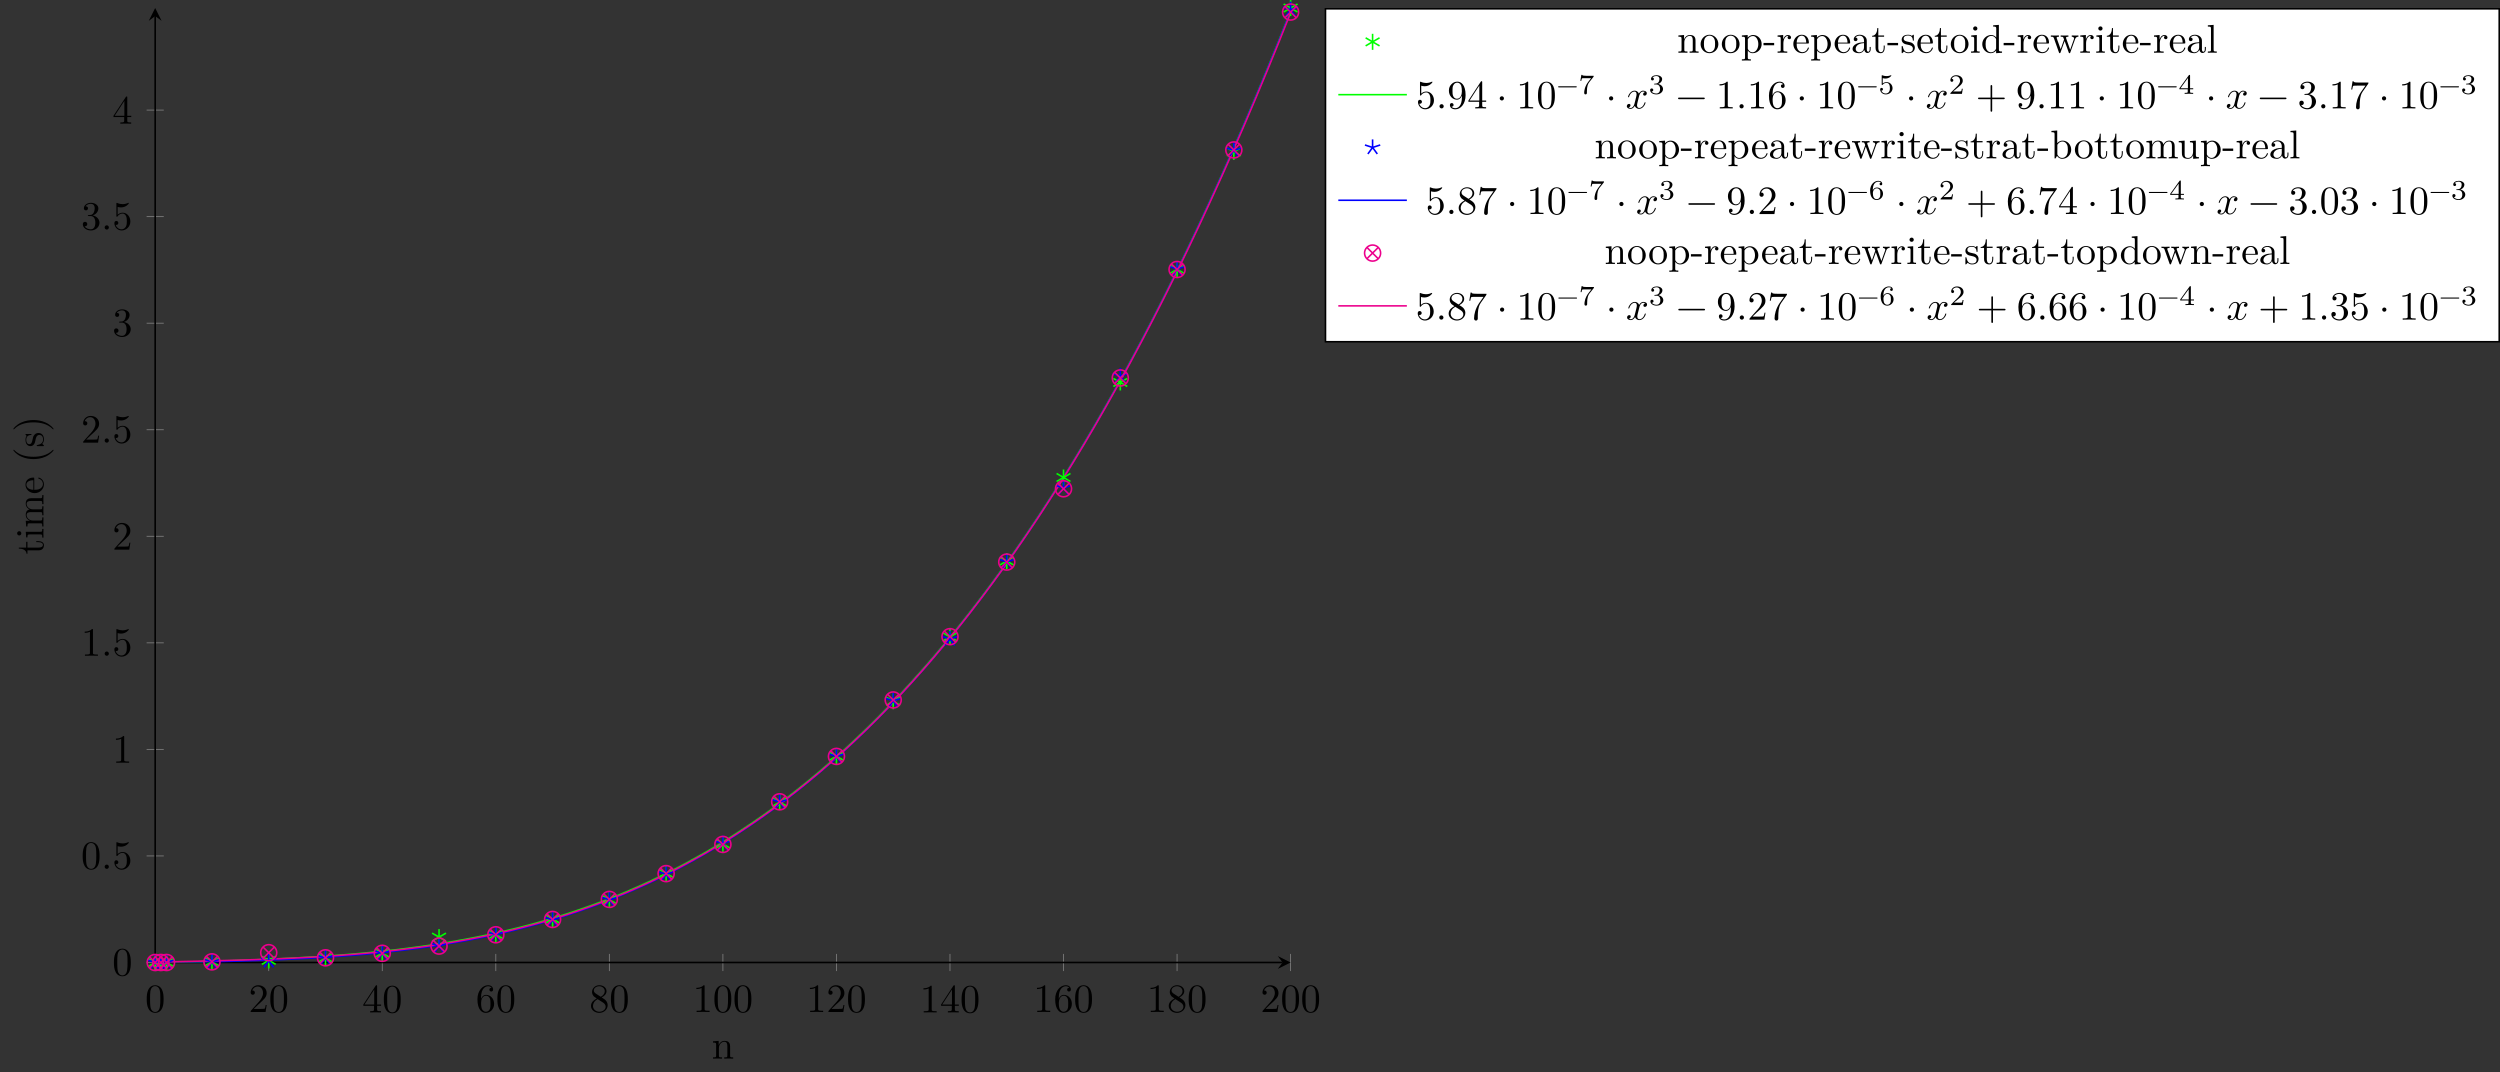 <?xml version="1.0" encoding="UTF-8"?>
<svg xmlns="http://www.w3.org/2000/svg" xmlns:xlink="http://www.w3.org/1999/xlink" width="620.243pt" height="265.965pt" viewBox="0 0 620.243 265.965" version="1.1">
<rect x="0" y="0" width="620.243" height="265.965" fill="#333333" stroke="none"/>
<defs>
<g>
<symbol overflow="visible" id="glyph0-0">
<path style="stroke:none;" d=""/>
</symbol>
<symbol overflow="visible" id="glyph0-1">
<path style="stroke:none;" d="M 4.578 -3.188 C 4.578 -3.984 4.531 -4.781 4.188 -5.516 C 3.734 -6.484 2.906 -6.641 2.5 -6.641 C 1.891 -6.641 1.172 -6.375 0.75 -5.453 C 0.438 -4.766 0.391 -3.984 0.391 -3.188 C 0.391 -2.438 0.422 -1.547 0.844 -0.781 C 1.266 0.016 2 0.219 2.484 0.219 C 3.016 0.219 3.781 0.016 4.219 -0.938 C 4.531 -1.625 4.578 -2.406 4.578 -3.188 Z M 3.766 -3.312 C 3.766 -2.562 3.766 -1.891 3.656 -1.25 C 3.5 -0.297 2.938 0 2.484 0 C 2.094 0 1.5 -0.25 1.328 -1.203 C 1.219 -1.797 1.219 -2.719 1.219 -3.312 C 1.219 -3.953 1.219 -4.609 1.297 -5.141 C 1.484 -6.328 2.234 -6.422 2.484 -6.422 C 2.812 -6.422 3.469 -6.234 3.656 -5.25 C 3.766 -4.688 3.766 -3.938 3.766 -3.312 Z M 3.766 -3.312 "/>
</symbol>
<symbol overflow="visible" id="glyph0-2">
<path style="stroke:none;" d="M 4.469 -1.734 L 4.234 -1.734 C 4.172 -1.438 4.109 -1 4 -0.844 C 3.938 -0.766 3.281 -0.766 3.062 -0.766 L 1.266 -0.766 L 2.328 -1.797 C 3.875 -3.172 4.469 -3.703 4.469 -4.703 C 4.469 -5.844 3.578 -6.641 2.359 -6.641 C 1.234 -6.641 0.5 -5.719 0.5 -4.828 C 0.5 -4.281 1 -4.281 1.031 -4.281 C 1.203 -4.281 1.547 -4.391 1.547 -4.812 C 1.547 -5.062 1.359 -5.328 1.016 -5.328 C 0.938 -5.328 0.922 -5.328 0.891 -5.312 C 1.109 -5.969 1.656 -6.328 2.234 -6.328 C 3.141 -6.328 3.562 -5.516 3.562 -4.703 C 3.562 -3.906 3.078 -3.125 2.516 -2.5 L 0.609 -0.375 C 0.5 -0.266 0.5 -0.234 0.5 0 L 4.203 0 Z M 4.469 -1.734 "/>
</symbol>
<symbol overflow="visible" id="glyph0-3">
<path style="stroke:none;" d="M 4.688 -1.641 L 4.688 -1.953 L 3.703 -1.953 L 3.703 -6.484 C 3.703 -6.688 3.703 -6.75 3.531 -6.75 C 3.453 -6.75 3.422 -6.75 3.344 -6.625 L 0.281 -1.953 L 0.281 -1.641 L 2.938 -1.641 L 2.938 -0.781 C 2.938 -0.422 2.906 -0.312 2.172 -0.312 L 1.969 -0.312 L 1.969 0 C 2.375 -0.031 2.891 -0.031 3.312 -0.031 C 3.734 -0.031 4.25 -0.031 4.672 0 L 4.672 -0.312 L 4.453 -0.312 C 3.719 -0.312 3.703 -0.422 3.703 -0.781 L 3.703 -1.641 Z M 2.984 -1.953 L 0.562 -1.953 L 2.984 -5.672 Z M 2.984 -1.953 "/>
</symbol>
<symbol overflow="visible" id="glyph0-4">
<path style="stroke:none;" d="M 4.562 -2.031 C 4.562 -3.297 3.672 -4.25 2.562 -4.25 C 1.891 -4.25 1.516 -3.75 1.312 -3.266 L 1.312 -3.516 C 1.312 -6.031 2.547 -6.391 3.062 -6.391 C 3.297 -6.391 3.719 -6.328 3.938 -5.984 C 3.781 -5.984 3.391 -5.984 3.391 -5.547 C 3.391 -5.234 3.625 -5.078 3.844 -5.078 C 4 -5.078 4.312 -5.172 4.312 -5.562 C 4.312 -6.156 3.875 -6.641 3.047 -6.641 C 1.766 -6.641 0.422 -5.359 0.422 -3.156 C 0.422 -0.484 1.578 0.219 2.5 0.219 C 3.609 0.219 4.562 -0.719 4.562 -2.031 Z M 3.656 -2.047 C 3.656 -1.562 3.656 -1.062 3.484 -0.703 C 3.188 -0.109 2.734 -0.062 2.5 -0.062 C 1.875 -0.062 1.578 -0.656 1.516 -0.812 C 1.328 -1.281 1.328 -2.078 1.328 -2.25 C 1.328 -3.031 1.656 -4.031 2.547 -4.031 C 2.719 -4.031 3.172 -4.031 3.484 -3.406 C 3.656 -3.047 3.656 -2.531 3.656 -2.047 Z M 3.656 -2.047 "/>
</symbol>
<symbol overflow="visible" id="glyph0-5">
<path style="stroke:none;" d="M 4.562 -1.672 C 4.562 -2.031 4.453 -2.484 4.062 -2.906 C 3.875 -3.109 3.719 -3.203 3.078 -3.609 C 3.797 -3.984 4.281 -4.5 4.281 -5.156 C 4.281 -6.078 3.406 -6.641 2.5 -6.641 C 1.5 -6.641 0.688 -5.906 0.688 -4.969 C 0.688 -4.797 0.703 -4.344 1.125 -3.875 C 1.234 -3.766 1.609 -3.516 1.859 -3.344 C 1.281 -3.047 0.422 -2.5 0.422 -1.5 C 0.422 -0.453 1.438 0.219 2.484 0.219 C 3.609 0.219 4.562 -0.609 4.562 -1.672 Z M 3.844 -5.156 C 3.844 -4.578 3.453 -4.109 2.859 -3.766 L 1.625 -4.562 C 1.172 -4.859 1.125 -5.188 1.125 -5.359 C 1.125 -5.969 1.781 -6.391 2.484 -6.391 C 3.203 -6.391 3.844 -5.875 3.844 -5.156 Z M 4.062 -1.312 C 4.062 -0.578 3.312 -0.062 2.5 -0.062 C 1.641 -0.062 0.922 -0.672 0.922 -1.5 C 0.922 -2.078 1.234 -2.719 2.078 -3.188 L 3.312 -2.406 C 3.594 -2.219 4.062 -1.922 4.062 -1.312 Z M 4.062 -1.312 "/>
</symbol>
<symbol overflow="visible" id="glyph0-6">
<path style="stroke:none;" d="M 4.172 0 L 4.172 -0.312 L 3.859 -0.312 C 2.953 -0.312 2.938 -0.422 2.938 -0.781 L 2.938 -6.375 C 2.938 -6.625 2.938 -6.641 2.703 -6.641 C 2.078 -6 1.203 -6 0.891 -6 L 0.891 -5.688 C 1.094 -5.688 1.672 -5.688 2.188 -5.953 L 2.188 -0.781 C 2.188 -0.422 2.156 -0.312 1.266 -0.312 L 0.953 -0.312 L 0.953 0 C 1.297 -0.031 2.156 -0.031 2.562 -0.031 C 2.953 -0.031 3.828 -0.031 4.172 0 Z M 4.172 0 "/>
</symbol>
<symbol overflow="visible" id="glyph0-7">
<path style="stroke:none;" d="M 1.906 -0.531 C 1.906 -0.812 1.672 -1.062 1.391 -1.062 C 1.094 -1.062 0.859 -0.812 0.859 -0.531 C 0.859 -0.234 1.094 0 1.391 0 C 1.672 0 1.906 -0.234 1.906 -0.531 Z M 1.906 -0.531 "/>
</symbol>
<symbol overflow="visible" id="glyph0-8">
<path style="stroke:none;" d="M 4.469 -2 C 4.469 -3.188 3.656 -4.188 2.578 -4.188 C 2.109 -4.188 1.672 -4.031 1.312 -3.672 L 1.312 -5.625 C 1.516 -5.562 1.844 -5.5 2.156 -5.5 C 3.391 -5.5 4.094 -6.406 4.094 -6.531 C 4.094 -6.594 4.062 -6.641 3.984 -6.641 C 3.984 -6.641 3.953 -6.641 3.906 -6.609 C 3.703 -6.516 3.219 -6.312 2.547 -6.312 C 2.156 -6.312 1.688 -6.391 1.219 -6.594 C 1.141 -6.625 1.109 -6.625 1.109 -6.625 C 1 -6.625 1 -6.547 1 -6.391 L 1 -3.438 C 1 -3.266 1 -3.188 1.141 -3.188 C 1.219 -3.188 1.234 -3.203 1.281 -3.266 C 1.391 -3.422 1.75 -3.969 2.562 -3.969 C 3.078 -3.969 3.328 -3.516 3.406 -3.328 C 3.562 -2.953 3.594 -2.578 3.594 -2.078 C 3.594 -1.719 3.594 -1.125 3.344 -0.703 C 3.109 -0.312 2.734 -0.062 2.281 -0.062 C 1.562 -0.062 0.984 -0.594 0.812 -1.172 C 0.844 -1.172 0.875 -1.156 0.984 -1.156 C 1.312 -1.156 1.484 -1.406 1.484 -1.641 C 1.484 -1.891 1.312 -2.141 0.984 -2.141 C 0.844 -2.141 0.5 -2.062 0.5 -1.609 C 0.5 -0.75 1.188 0.219 2.297 0.219 C 3.453 0.219 4.469 -0.734 4.469 -2 Z M 4.469 -2 "/>
</symbol>
<symbol overflow="visible" id="glyph0-9">
<path style="stroke:none;" d="M 4.562 -1.703 C 4.562 -2.516 3.922 -3.297 2.891 -3.516 C 3.703 -3.781 4.281 -4.469 4.281 -5.266 C 4.281 -6.078 3.406 -6.641 2.453 -6.641 C 1.453 -6.641 0.688 -6.047 0.688 -5.281 C 0.688 -4.953 0.906 -4.766 1.203 -4.766 C 1.5 -4.766 1.703 -4.984 1.703 -5.281 C 1.703 -5.766 1.234 -5.766 1.094 -5.766 C 1.391 -6.266 2.047 -6.391 2.406 -6.391 C 2.828 -6.391 3.375 -6.172 3.375 -5.281 C 3.375 -5.156 3.344 -4.578 3.094 -4.141 C 2.797 -3.656 2.453 -3.625 2.203 -3.625 C 2.125 -3.609 1.891 -3.594 1.812 -3.594 C 1.734 -3.578 1.672 -3.562 1.672 -3.469 C 1.672 -3.359 1.734 -3.359 1.906 -3.359 L 2.344 -3.359 C 3.156 -3.359 3.531 -2.688 3.531 -1.703 C 3.531 -0.344 2.844 -0.062 2.406 -0.062 C 1.969 -0.062 1.219 -0.234 0.875 -0.812 C 1.219 -0.766 1.531 -0.984 1.531 -1.359 C 1.531 -1.719 1.266 -1.922 0.984 -1.922 C 0.734 -1.922 0.422 -1.781 0.422 -1.344 C 0.422 -0.438 1.344 0.219 2.438 0.219 C 3.656 0.219 4.562 -0.688 4.562 -1.703 Z M 4.562 -1.703 "/>
</symbol>
<symbol overflow="visible" id="glyph0-10">
<path style="stroke:none;" d="M 4.562 -3.281 C 4.562 -5.969 3.406 -6.641 2.516 -6.641 C 1.969 -6.641 1.484 -6.453 1.062 -6.016 C 0.641 -5.562 0.422 -5.141 0.422 -4.391 C 0.422 -3.156 1.297 -2.172 2.406 -2.172 C 3.016 -2.172 3.422 -2.594 3.656 -3.172 L 3.656 -2.844 C 3.656 -0.516 2.625 -0.062 2.047 -0.062 C 1.875 -0.062 1.328 -0.078 1.062 -0.422 C 1.5 -0.422 1.578 -0.703 1.578 -0.875 C 1.578 -1.188 1.344 -1.328 1.125 -1.328 C 0.969 -1.328 0.672 -1.25 0.672 -0.859 C 0.672 -0.188 1.203 0.219 2.047 0.219 C 3.344 0.219 4.562 -1.141 4.562 -3.281 Z M 3.641 -4.203 C 3.641 -3.375 3.297 -2.406 2.422 -2.406 C 2.266 -2.406 1.797 -2.406 1.5 -3.031 C 1.312 -3.406 1.312 -3.891 1.312 -4.391 C 1.312 -4.922 1.312 -5.391 1.531 -5.766 C 1.797 -6.266 2.172 -6.391 2.516 -6.391 C 2.984 -6.391 3.312 -6.047 3.484 -5.609 C 3.594 -5.281 3.641 -4.656 3.641 -4.203 Z M 3.641 -4.203 "/>
</symbol>
<symbol overflow="visible" id="glyph0-11">
<path style="stroke:none;" d="M 1.906 -2.5 C 1.906 -2.781 1.672 -3.016 1.391 -3.016 C 1.094 -3.016 0.859 -2.781 0.859 -2.5 C 0.859 -2.203 1.094 -1.969 1.391 -1.969 C 1.672 -1.969 1.906 -2.203 1.906 -2.5 Z M 1.906 -2.5 "/>
</symbol>
<symbol overflow="visible" id="glyph0-12">
<path style="stroke:none;" d="M 5.25 -3.75 C 5.25 -4.266 4.672 -4.406 4.328 -4.406 C 3.75 -4.406 3.406 -3.875 3.281 -3.656 C 3.031 -4.312 2.5 -4.406 2.203 -4.406 C 1.172 -4.406 0.594 -3.125 0.594 -2.875 C 0.594 -2.766 0.719 -2.766 0.719 -2.766 C 0.797 -2.766 0.828 -2.797 0.844 -2.875 C 1.188 -3.938 1.844 -4.188 2.188 -4.188 C 2.375 -4.188 2.719 -4.094 2.719 -3.516 C 2.719 -3.203 2.547 -2.547 2.188 -1.141 C 2.031 -0.531 1.672 -0.109 1.234 -0.109 C 1.172 -0.109 0.953 -0.109 0.734 -0.234 C 0.984 -0.297 1.203 -0.5 1.203 -0.781 C 1.203 -1.047 0.984 -1.125 0.844 -1.125 C 0.531 -1.125 0.297 -0.875 0.297 -0.547 C 0.297 -0.094 0.781 0.109 1.219 0.109 C 1.891 0.109 2.25 -0.594 2.266 -0.641 C 2.391 -0.281 2.75 0.109 3.344 0.109 C 4.375 0.109 4.938 -1.172 4.938 -1.422 C 4.938 -1.531 4.859 -1.531 4.828 -1.531 C 4.734 -1.531 4.719 -1.484 4.688 -1.422 C 4.359 -0.344 3.688 -0.109 3.375 -0.109 C 2.984 -0.109 2.828 -0.422 2.828 -0.766 C 2.828 -0.984 2.875 -1.203 2.984 -1.641 L 3.328 -3.016 C 3.391 -3.266 3.625 -4.188 4.312 -4.188 C 4.359 -4.188 4.609 -4.188 4.812 -4.062 C 4.531 -4 4.344 -3.766 4.344 -3.516 C 4.344 -3.359 4.453 -3.172 4.719 -3.172 C 4.938 -3.172 5.25 -3.344 5.25 -3.75 Z M 5.25 -3.75 "/>
</symbol>
<symbol overflow="visible" id="glyph0-13">
<path style="stroke:none;" d="M 7.203 -2.5 C 7.203 -2.609 7.109 -2.688 7 -2.688 L 0.75 -2.688 C 0.641 -2.688 0.562 -2.609 0.562 -2.5 C 0.562 -2.375 0.641 -2.297 0.75 -2.297 L 7 -2.297 C 7.109 -2.297 7.203 -2.375 7.203 -2.5 Z M 7.203 -2.5 "/>
</symbol>
<symbol overflow="visible" id="glyph0-14">
<path style="stroke:none;" d="M 7.203 -2.5 C 7.203 -2.609 7.109 -2.688 7 -2.688 L 4.078 -2.688 L 4.078 -5.609 C 4.078 -5.719 3.984 -5.812 3.875 -5.812 C 3.766 -5.812 3.672 -5.719 3.672 -5.609 L 3.672 -2.688 L 0.75 -2.688 C 0.641 -2.688 0.562 -2.609 0.562 -2.5 C 0.562 -2.375 0.641 -2.297 0.75 -2.297 L 3.672 -2.297 L 3.672 0.625 C 3.672 0.734 3.766 0.828 3.875 0.828 C 3.984 0.828 4.078 0.734 4.078 0.625 L 4.078 -2.297 L 7 -2.297 C 7.109 -2.297 7.203 -2.375 7.203 -2.5 Z M 7.203 -2.5 "/>
</symbol>
<symbol overflow="visible" id="glyph0-15">
<path style="stroke:none;" d="M 4.828 -6.422 L 2.406 -6.422 C 1.203 -6.422 1.172 -6.547 1.141 -6.734 L 0.891 -6.734 L 0.562 -4.688 L 0.812 -4.688 C 0.844 -4.844 0.922 -5.469 1.062 -5.594 C 1.125 -5.656 1.906 -5.656 2.031 -5.656 L 4.094 -5.656 L 2.984 -4.078 C 2.078 -2.734 1.75 -1.344 1.75 -0.328 C 1.75 -0.234 1.75 0.219 2.219 0.219 C 2.672 0.219 2.672 -0.234 2.672 -0.328 L 2.672 -0.844 C 2.672 -1.391 2.703 -1.938 2.781 -2.469 C 2.828 -2.703 2.953 -3.562 3.406 -4.172 L 4.75 -6.078 C 4.828 -6.188 4.828 -6.203 4.828 -6.422 Z M 4.828 -6.422 "/>
</symbol>
<symbol overflow="visible" id="glyph1-0">
<path style="stroke:none;" d=""/>
</symbol>
<symbol overflow="visible" id="glyph1-1">
<path style="stroke:none;" d="M 5.328 0 L 5.328 -0.312 C 4.812 -0.312 4.562 -0.312 4.562 -0.609 L 4.562 -2.516 C 4.562 -3.375 4.562 -3.672 4.25 -4.031 C 4.109 -4.203 3.781 -4.406 3.203 -4.406 C 2.469 -4.406 2 -3.984 1.719 -3.359 L 1.719 -4.406 L 0.312 -4.297 L 0.312 -3.984 C 1.016 -3.984 1.094 -3.922 1.094 -3.422 L 1.094 -0.75 C 1.094 -0.312 0.984 -0.312 0.312 -0.312 L 0.312 0 L 1.453 -0.031 L 2.562 0 L 2.562 -0.312 C 1.891 -0.312 1.781 -0.312 1.781 -0.75 L 1.781 -2.594 C 1.781 -3.625 2.5 -4.188 3.125 -4.188 C 3.766 -4.188 3.875 -3.656 3.875 -3.078 L 3.875 -0.75 C 3.875 -0.312 3.766 -0.312 3.094 -0.312 L 3.094 0 L 4.219 -0.031 Z M 5.328 0 "/>
</symbol>
<symbol overflow="visible" id="glyph1-2">
<path style="stroke:none;" d="M 4.688 -2.141 C 4.688 -3.406 3.703 -4.469 2.5 -4.469 C 1.25 -4.469 0.281 -3.375 0.281 -2.141 C 0.281 -0.844 1.312 0.109 2.484 0.109 C 3.688 0.109 4.688 -0.875 4.688 -2.141 Z M 3.875 -2.219 C 3.875 -1.859 3.875 -1.312 3.656 -0.875 C 3.422 -0.422 2.984 -0.141 2.5 -0.141 C 2.062 -0.141 1.625 -0.344 1.359 -0.812 C 1.109 -1.25 1.109 -1.859 1.109 -2.219 C 1.109 -2.609 1.109 -3.141 1.344 -3.578 C 1.609 -4.031 2.078 -4.25 2.484 -4.25 C 2.922 -4.25 3.344 -4.031 3.609 -3.594 C 3.875 -3.172 3.875 -2.594 3.875 -2.219 Z M 3.875 -2.219 "/>
</symbol>
<symbol overflow="visible" id="glyph1-3">
<path style="stroke:none;" d="M 5.188 -2.156 C 5.188 -3.422 4.234 -4.406 3.109 -4.406 C 2.328 -4.406 1.906 -3.969 1.719 -3.75 L 1.719 -4.406 L 0.281 -4.297 L 0.281 -3.984 C 0.984 -3.984 1.062 -3.922 1.062 -3.484 L 1.062 1.172 C 1.062 1.625 0.953 1.625 0.281 1.625 L 0.281 1.938 L 1.391 1.906 L 2.516 1.938 L 2.516 1.625 C 1.859 1.625 1.75 1.625 1.75 1.172 L 1.75 -0.594 C 1.797 -0.422 2.219 0.109 2.969 0.109 C 4.156 0.109 5.188 -0.875 5.188 -2.156 Z M 4.359 -2.156 C 4.359 -0.953 3.672 -0.109 2.938 -0.109 C 2.531 -0.109 2.156 -0.312 1.891 -0.719 C 1.75 -0.922 1.75 -0.938 1.75 -1.141 L 1.75 -3.359 C 2.031 -3.875 2.516 -4.156 3.031 -4.156 C 3.766 -4.156 4.359 -3.281 4.359 -2.156 Z M 4.359 -2.156 "/>
</symbol>
<symbol overflow="visible" id="glyph1-4">
<path style="stroke:none;" d="M 2.75 -1.859 L 2.75 -2.438 L 0.109 -2.438 L 0.109 -1.859 Z M 2.75 -1.859 "/>
</symbol>
<symbol overflow="visible" id="glyph1-5">
<path style="stroke:none;" d="M 3.625 -3.797 C 3.625 -4.109 3.312 -4.406 2.891 -4.406 C 2.156 -4.406 1.797 -3.734 1.672 -3.312 L 1.672 -4.406 L 0.281 -4.297 L 0.281 -3.984 C 0.984 -3.984 1.062 -3.922 1.062 -3.422 L 1.062 -0.75 C 1.062 -0.312 0.953 -0.312 0.281 -0.312 L 0.281 0 L 1.422 -0.031 C 1.812 -0.031 2.281 -0.031 2.688 0 L 2.688 -0.312 L 2.469 -0.312 C 1.734 -0.312 1.719 -0.422 1.719 -0.781 L 1.719 -2.312 C 1.719 -3.297 2.141 -4.188 2.891 -4.188 C 2.953 -4.188 2.984 -4.188 3 -4.172 C 2.969 -4.172 2.766 -4.047 2.766 -3.781 C 2.766 -3.516 2.984 -3.359 3.203 -3.359 C 3.375 -3.359 3.625 -3.484 3.625 -3.797 Z M 3.625 -3.797 "/>
</symbol>
<symbol overflow="visible" id="glyph1-6">
<path style="stroke:none;" d="M 4.141 -1.188 C 4.141 -1.281 4.062 -1.312 4 -1.312 C 3.922 -1.312 3.891 -1.25 3.875 -1.172 C 3.531 -0.141 2.625 -0.141 2.531 -0.141 C 2.031 -0.141 1.641 -0.438 1.406 -0.812 C 1.109 -1.281 1.109 -1.938 1.109 -2.297 L 3.891 -2.297 C 4.109 -2.297 4.141 -2.297 4.141 -2.516 C 4.141 -3.5 3.594 -4.469 2.359 -4.469 C 1.203 -4.469 0.281 -3.438 0.281 -2.188 C 0.281 -0.859 1.328 0.109 2.469 0.109 C 3.688 0.109 4.141 -1 4.141 -1.188 Z M 3.484 -2.516 L 1.109 -2.516 C 1.172 -4 2.016 -4.25 2.359 -4.25 C 3.375 -4.25 3.484 -2.906 3.484 -2.516 Z M 3.484 -2.516 "/>
</symbol>
<symbol overflow="visible" id="glyph1-7">
<path style="stroke:none;" d="M 4.812 -0.891 L 4.812 -1.453 L 4.562 -1.453 L 4.562 -0.891 C 4.562 -0.312 4.312 -0.25 4.203 -0.25 C 3.875 -0.25 3.844 -0.703 3.844 -0.75 L 3.844 -2.734 C 3.844 -3.156 3.844 -3.547 3.484 -3.922 C 3.094 -4.312 2.594 -4.469 2.109 -4.469 C 1.297 -4.469 0.609 -4 0.609 -3.344 C 0.609 -3.047 0.812 -2.875 1.062 -2.875 C 1.344 -2.875 1.531 -3.078 1.531 -3.328 C 1.531 -3.453 1.469 -3.781 1.016 -3.781 C 1.281 -4.141 1.781 -4.25 2.094 -4.25 C 2.578 -4.25 3.156 -3.859 3.156 -2.969 L 3.156 -2.609 C 2.641 -2.578 1.938 -2.547 1.312 -2.25 C 0.562 -1.906 0.312 -1.391 0.312 -0.953 C 0.312 -0.141 1.281 0.109 1.906 0.109 C 2.578 0.109 3.031 -0.297 3.219 -0.75 C 3.266 -0.359 3.531 0.062 4 0.062 C 4.203 0.062 4.812 -0.078 4.812 -0.891 Z M 3.156 -1.391 C 3.156 -0.453 2.438 -0.109 1.984 -0.109 C 1.5 -0.109 1.094 -0.453 1.094 -0.953 C 1.094 -1.5 1.5 -2.328 3.156 -2.391 Z M 3.156 -1.391 "/>
</symbol>
<symbol overflow="visible" id="glyph1-8">
<path style="stroke:none;" d="M 3.312 -1.234 L 3.312 -1.797 L 3.062 -1.797 L 3.062 -1.25 C 3.062 -0.516 2.766 -0.141 2.391 -0.141 C 1.719 -0.141 1.719 -1.047 1.719 -1.219 L 1.719 -3.984 L 3.156 -3.984 L 3.156 -4.297 L 1.719 -4.297 L 1.719 -6.125 L 1.469 -6.125 C 1.469 -5.312 1.172 -4.25 0.188 -4.203 L 0.188 -3.984 L 1.031 -3.984 L 1.031 -1.234 C 1.031 -0.016 1.969 0.109 2.328 0.109 C 3.031 0.109 3.312 -0.594 3.312 -1.234 Z M 3.312 -1.234 "/>
</symbol>
<symbol overflow="visible" id="glyph1-9">
<path style="stroke:none;" d="M 3.594 -1.281 C 3.594 -1.797 3.297 -2.109 3.172 -2.219 C 2.844 -2.547 2.453 -2.625 2.031 -2.703 C 1.469 -2.812 0.812 -2.938 0.812 -3.516 C 0.812 -3.875 1.062 -4.281 1.922 -4.281 C 3.016 -4.281 3.078 -3.375 3.094 -3.078 C 3.094 -2.984 3.203 -2.984 3.203 -2.984 C 3.344 -2.984 3.344 -3.031 3.344 -3.219 L 3.344 -4.234 C 3.344 -4.391 3.344 -4.469 3.234 -4.469 C 3.188 -4.469 3.156 -4.469 3.031 -4.344 C 3 -4.312 2.906 -4.219 2.859 -4.188 C 2.484 -4.469 2.078 -4.469 1.922 -4.469 C 0.703 -4.469 0.328 -3.797 0.328 -3.234 C 0.328 -2.891 0.484 -2.609 0.75 -2.391 C 1.078 -2.141 1.359 -2.078 2.078 -1.938 C 2.297 -1.891 3.109 -1.734 3.109 -1.016 C 3.109 -0.516 2.766 -0.109 1.984 -0.109 C 1.141 -0.109 0.781 -0.672 0.594 -1.531 C 0.562 -1.656 0.562 -1.688 0.453 -1.688 C 0.328 -1.688 0.328 -1.625 0.328 -1.453 L 0.328 -0.125 C 0.328 0.047 0.328 0.109 0.438 0.109 C 0.484 0.109 0.5 0.094 0.688 -0.094 C 0.703 -0.109 0.703 -0.125 0.891 -0.312 C 1.328 0.094 1.781 0.109 1.984 0.109 C 3.125 0.109 3.594 -0.562 3.594 -1.281 Z M 3.594 -1.281 "/>
</symbol>
<symbol overflow="visible" id="glyph1-10">
<path style="stroke:none;" d="M 2.469 0 L 2.469 -0.312 C 1.797 -0.312 1.766 -0.359 1.766 -0.75 L 1.766 -4.406 L 0.375 -4.297 L 0.375 -3.984 C 1.016 -3.984 1.109 -3.922 1.109 -3.438 L 1.109 -0.75 C 1.109 -0.312 1 -0.312 0.328 -0.312 L 0.328 0 L 1.422 -0.031 C 1.781 -0.031 2.125 -0.016 2.469 0 Z M 1.906 -6.016 C 1.906 -6.297 1.688 -6.547 1.391 -6.547 C 1.047 -6.547 0.844 -6.266 0.844 -6.016 C 0.844 -5.75 1.078 -5.5 1.375 -5.5 C 1.719 -5.5 1.906 -5.766 1.906 -6.016 Z M 1.906 -6.016 "/>
</symbol>
<symbol overflow="visible" id="glyph1-11">
<path style="stroke:none;" d="M 5.25 0 L 5.25 -0.312 C 4.562 -0.312 4.469 -0.375 4.469 -0.875 L 4.469 -6.922 L 3.047 -6.812 L 3.047 -6.5 C 3.734 -6.5 3.812 -6.438 3.812 -5.938 L 3.812 -3.781 C 3.531 -4.141 3.094 -4.406 2.562 -4.406 C 1.391 -4.406 0.344 -3.422 0.344 -2.141 C 0.344 -0.875 1.312 0.109 2.453 0.109 C 3.094 0.109 3.531 -0.234 3.781 -0.547 L 3.781 0.109 Z M 3.781 -1.172 C 3.781 -1 3.781 -0.984 3.672 -0.812 C 3.375 -0.328 2.938 -0.109 2.5 -0.109 C 2.047 -0.109 1.688 -0.375 1.453 -0.75 C 1.203 -1.156 1.172 -1.719 1.172 -2.141 C 1.172 -2.5 1.188 -3.094 1.469 -3.547 C 1.688 -3.859 2.062 -4.188 2.609 -4.188 C 2.953 -4.188 3.375 -4.031 3.672 -3.594 C 3.781 -3.422 3.781 -3.406 3.781 -3.219 Z M 3.781 -1.172 "/>
</symbol>
<symbol overflow="visible" id="glyph1-12">
<path style="stroke:none;" d="M 7.016 -3.984 L 7.016 -4.297 C 6.781 -4.281 6.5 -4.266 6.281 -4.266 L 5.359 -4.297 L 5.359 -3.984 C 5.719 -3.984 5.938 -3.797 5.938 -3.516 C 5.938 -3.453 5.938 -3.422 5.875 -3.297 L 4.969 -0.75 L 3.984 -3.531 C 3.953 -3.656 3.938 -3.672 3.938 -3.719 C 3.938 -3.984 4.328 -3.984 4.531 -3.984 L 4.531 -4.297 L 3.484 -4.266 C 3.188 -4.266 2.906 -4.281 2.609 -4.297 L 2.609 -3.984 C 2.969 -3.984 3.125 -3.969 3.234 -3.844 C 3.281 -3.781 3.391 -3.484 3.453 -3.297 L 2.609 -0.875 L 1.656 -3.531 C 1.609 -3.656 1.609 -3.672 1.609 -3.719 C 1.609 -3.984 2 -3.984 2.188 -3.984 L 2.188 -4.297 L 1.109 -4.266 L 0.172 -4.297 L 0.172 -3.984 C 0.672 -3.984 0.797 -3.953 0.922 -3.641 L 2.172 -0.109 C 2.219 0.031 2.25 0.109 2.375 0.109 C 2.516 0.109 2.531 0.047 2.578 -0.094 L 3.594 -2.906 L 4.609 -0.078 C 4.641 0.031 4.672 0.109 4.812 0.109 C 4.938 0.109 4.969 0.016 5 -0.078 L 6.172 -3.344 C 6.344 -3.844 6.656 -3.984 7.016 -3.984 Z M 7.016 -3.984 "/>
</symbol>
<symbol overflow="visible" id="glyph1-13">
<path style="stroke:none;" d="M 2.547 0 L 2.547 -0.312 C 1.875 -0.312 1.766 -0.312 1.766 -0.75 L 1.766 -6.922 L 0.328 -6.812 L 0.328 -6.5 C 1.031 -6.5 1.109 -6.438 1.109 -5.938 L 1.109 -0.75 C 1.109 -0.312 1 -0.312 0.328 -0.312 L 0.328 0 L 1.438 -0.031 Z M 2.547 0 "/>
</symbol>
<symbol overflow="visible" id="glyph1-14">
<path style="stroke:none;" d="M 5.188 -2.156 C 5.188 -3.422 4.219 -4.406 3.078 -4.406 C 2.297 -4.406 1.875 -3.938 1.719 -3.766 L 1.719 -6.922 L 0.281 -6.812 L 0.281 -6.5 C 0.984 -6.5 1.062 -6.438 1.062 -5.938 L 1.062 0 L 1.312 0 L 1.672 -0.625 C 1.812 -0.391 2.234 0.109 2.969 0.109 C 4.156 0.109 5.188 -0.875 5.188 -2.156 Z M 4.359 -2.156 C 4.359 -1.797 4.344 -1.203 4.062 -0.75 C 3.844 -0.438 3.469 -0.109 2.938 -0.109 C 2.484 -0.109 2.125 -0.344 1.891 -0.719 C 1.75 -0.922 1.75 -0.953 1.75 -1.141 L 1.75 -3.188 C 1.75 -3.375 1.75 -3.391 1.859 -3.547 C 2.25 -4.109 2.797 -4.188 3.031 -4.188 C 3.484 -4.188 3.844 -3.922 4.078 -3.547 C 4.344 -3.141 4.359 -2.578 4.359 -2.156 Z M 4.359 -2.156 "/>
</symbol>
<symbol overflow="visible" id="glyph1-15">
<path style="stroke:none;" d="M 8.109 0 L 8.109 -0.312 C 7.594 -0.312 7.344 -0.312 7.328 -0.609 L 7.328 -2.516 C 7.328 -3.375 7.328 -3.672 7.016 -4.031 C 6.875 -4.203 6.547 -4.406 5.969 -4.406 C 5.141 -4.406 4.688 -3.812 4.531 -3.422 C 4.391 -4.297 3.656 -4.406 3.203 -4.406 C 2.469 -4.406 2 -3.984 1.719 -3.359 L 1.719 -4.406 L 0.312 -4.297 L 0.312 -3.984 C 1.016 -3.984 1.094 -3.922 1.094 -3.422 L 1.094 -0.75 C 1.094 -0.312 0.984 -0.312 0.312 -0.312 L 0.312 0 L 1.453 -0.031 L 2.562 0 L 2.562 -0.312 C 1.891 -0.312 1.781 -0.312 1.781 -0.75 L 1.781 -2.594 C 1.781 -3.625 2.5 -4.188 3.125 -4.188 C 3.766 -4.188 3.875 -3.656 3.875 -3.078 L 3.875 -0.75 C 3.875 -0.312 3.766 -0.312 3.094 -0.312 L 3.094 0 L 4.219 -0.031 L 5.328 0 L 5.328 -0.312 C 4.672 -0.312 4.562 -0.312 4.562 -0.75 L 4.562 -2.594 C 4.562 -3.625 5.266 -4.188 5.906 -4.188 C 6.531 -4.188 6.641 -3.656 6.641 -3.078 L 6.641 -0.75 C 6.641 -0.312 6.531 -0.312 5.859 -0.312 L 5.859 0 L 6.984 -0.031 Z M 8.109 0 "/>
</symbol>
<symbol overflow="visible" id="glyph1-16">
<path style="stroke:none;" d="M 5.328 0 L 5.328 -0.312 C 4.641 -0.312 4.562 -0.375 4.562 -0.875 L 4.562 -4.406 L 3.094 -4.297 L 3.094 -3.984 C 3.781 -3.984 3.875 -3.922 3.875 -3.422 L 3.875 -1.656 C 3.875 -0.781 3.391 -0.109 2.656 -0.109 C 1.828 -0.109 1.781 -0.578 1.781 -1.094 L 1.781 -4.406 L 0.312 -4.297 L 0.312 -3.984 C 1.094 -3.984 1.094 -3.953 1.094 -3.078 L 1.094 -1.578 C 1.094 -0.797 1.094 0.109 2.609 0.109 C 3.172 0.109 3.609 -0.172 3.891 -0.781 L 3.891 0.109 Z M 5.328 0 "/>
</symbol>
<symbol overflow="visible" id="glyph2-0">
<path style="stroke:none;" d=""/>
</symbol>
<symbol overflow="visible" id="glyph2-1">
<path style="stroke:none;" d="M -1.234 -3.312 L -1.797 -3.312 L -1.797 -3.062 L -1.25 -3.062 C -0.516 -3.062 -0.141 -2.766 -0.141 -2.391 C -0.141 -1.719 -1.047 -1.719 -1.219 -1.719 L -3.984 -1.719 L -3.984 -3.156 L -4.297 -3.156 L -4.297 -1.719 L -6.125 -1.719 L -6.125 -1.469 C -5.312 -1.469 -4.25 -1.172 -4.203 -0.188 L -3.984 -0.188 L -3.984 -1.031 L -1.234 -1.031 C -0.016 -1.031 0.109 -1.969 0.109 -2.328 C 0.109 -3.031 -0.594 -3.312 -1.234 -3.312 Z M -1.234 -3.312 "/>
</symbol>
<symbol overflow="visible" id="glyph2-2">
<path style="stroke:none;" d="M 0 -2.469 L -0.312 -2.469 C -0.312 -1.797 -0.359 -1.766 -0.75 -1.766 L -4.406 -1.766 L -4.297 -0.375 L -3.984 -0.375 C -3.984 -1.016 -3.922 -1.109 -3.438 -1.109 L -0.75 -1.109 C -0.312 -1.109 -0.312 -1 -0.312 -0.328 L 0 -0.328 L -0.031 -1.422 C -0.031 -1.781 -0.016 -2.125 0 -2.469 Z M -6.016 -1.906 C -6.297 -1.906 -6.547 -1.688 -6.547 -1.391 C -6.547 -1.047 -6.266 -0.844 -6.016 -0.844 C -5.75 -0.844 -5.5 -1.078 -5.5 -1.375 C -5.5 -1.719 -5.766 -1.906 -6.016 -1.906 Z M -6.016 -1.906 "/>
</symbol>
<symbol overflow="visible" id="glyph2-3">
<path style="stroke:none;" d="M 0 -8.109 L -0.312 -8.109 C -0.312 -7.594 -0.312 -7.344 -0.609 -7.328 L -2.516 -7.328 C -3.375 -7.328 -3.672 -7.328 -4.031 -7.016 C -4.203 -6.875 -4.406 -6.547 -4.406 -5.969 C -4.406 -5.141 -3.812 -4.688 -3.422 -4.531 C -4.297 -4.391 -4.406 -3.656 -4.406 -3.203 C -4.406 -2.469 -3.984 -2 -3.359 -1.719 L -4.406 -1.719 L -4.297 -0.312 L -3.984 -0.312 C -3.984 -1.016 -3.922 -1.094 -3.422 -1.094 L -0.75 -1.094 C -0.312 -1.094 -0.312 -0.984 -0.312 -0.312 L 0 -0.312 L -0.031 -1.453 L 0 -2.562 L -0.312 -2.562 C -0.312 -1.891 -0.312 -1.781 -0.75 -1.781 L -2.594 -1.781 C -3.625 -1.781 -4.188 -2.5 -4.188 -3.125 C -4.188 -3.766 -3.656 -3.875 -3.078 -3.875 L -0.75 -3.875 C -0.312 -3.875 -0.312 -3.766 -0.312 -3.094 L 0 -3.094 L -0.031 -4.219 L 0 -5.328 L -0.312 -5.328 C -0.312 -4.672 -0.312 -4.562 -0.75 -4.562 L -2.594 -4.562 C -3.625 -4.562 -4.188 -5.266 -4.188 -5.906 C -4.188 -6.531 -3.656 -6.641 -3.078 -6.641 L -0.75 -6.641 C -0.312 -6.641 -0.312 -6.531 -0.312 -5.859 L 0 -5.859 L -0.031 -6.984 Z M 0 -8.109 "/>
</symbol>
<symbol overflow="visible" id="glyph2-4">
<path style="stroke:none;" d="M -1.188 -4.141 C -1.281 -4.141 -1.312 -4.062 -1.312 -4 C -1.312 -3.922 -1.25 -3.891 -1.172 -3.875 C -0.141 -3.531 -0.141 -2.625 -0.141 -2.531 C -0.141 -2.031 -0.438 -1.641 -0.812 -1.406 C -1.281 -1.109 -1.938 -1.109 -2.297 -1.109 L -2.297 -3.891 C -2.297 -4.109 -2.297 -4.141 -2.516 -4.141 C -3.5 -4.141 -4.469 -3.594 -4.469 -2.359 C -4.469 -1.203 -3.438 -0.281 -2.188 -0.281 C -0.859 -0.281 0.109 -1.328 0.109 -2.469 C 0.109 -3.688 -1 -4.141 -1.188 -4.141 Z M -2.516 -3.484 L -2.516 -1.109 C -4 -1.172 -4.25 -2.016 -4.25 -2.359 C -4.25 -3.375 -2.906 -3.484 -2.516 -3.484 Z M -2.516 -3.484 "/>
</symbol>
<symbol overflow="visible" id="glyph2-5">
<path style="stroke:none;" d="M 2.391 -3.297 C 2.359 -3.297 2.344 -3.297 2.172 -3.125 C 0.922 -1.891 -0.969 -1.562 -2.5 -1.562 C -4.234 -1.562 -5.969 -1.938 -7.203 -3.172 C -7.328 -3.297 -7.344 -3.297 -7.375 -3.297 C -7.453 -3.297 -7.484 -3.266 -7.484 -3.203 C -7.484 -3.094 -6.797 -2.203 -5.531 -1.609 C -4.438 -1.109 -3.328 -0.984 -2.5 -0.984 C -1.719 -0.984 -0.516 -1.094 0.625 -1.641 C 1.844 -2.25 2.5 -3.094 2.5 -3.203 C 2.5 -3.266 2.469 -3.297 2.391 -3.297 Z M 2.391 -3.297 "/>
</symbol>
<symbol overflow="visible" id="glyph2-6">
<path style="stroke:none;" d="M -1.281 -3.594 C -1.797 -3.594 -2.109 -3.297 -2.219 -3.172 C -2.547 -2.844 -2.625 -2.453 -2.703 -2.031 C -2.812 -1.469 -2.938 -0.812 -3.516 -0.812 C -3.875 -0.812 -4.281 -1.062 -4.281 -1.922 C -4.281 -3.016 -3.375 -3.078 -3.078 -3.094 C -2.984 -3.094 -2.984 -3.203 -2.984 -3.203 C -2.984 -3.344 -3.031 -3.344 -3.219 -3.344 L -4.234 -3.344 C -4.391 -3.344 -4.469 -3.344 -4.469 -3.234 C -4.469 -3.188 -4.469 -3.156 -4.344 -3.031 C -4.312 -3 -4.219 -2.906 -4.188 -2.859 C -4.469 -2.484 -4.469 -2.078 -4.469 -1.922 C -4.469 -0.703 -3.797 -0.328 -3.234 -0.328 C -2.891 -0.328 -2.609 -0.484 -2.391 -0.75 C -2.141 -1.078 -2.078 -1.359 -1.938 -2.078 C -1.891 -2.297 -1.734 -3.109 -1.016 -3.109 C -0.516 -3.109 -0.109 -2.766 -0.109 -1.984 C -0.109 -1.141 -0.672 -0.781 -1.531 -0.594 C -1.656 -0.562 -1.688 -0.562 -1.688 -0.453 C -1.688 -0.328 -1.625 -0.328 -1.453 -0.328 L -0.125 -0.328 C 0.047 -0.328 0.109 -0.328 0.109 -0.438 C 0.109 -0.484 0.094 -0.5 -0.094 -0.688 C -0.109 -0.703 -0.125 -0.703 -0.312 -0.891 C 0.094 -1.328 0.109 -1.781 0.109 -1.984 C 0.109 -3.125 -0.562 -3.594 -1.281 -3.594 Z M -1.281 -3.594 "/>
</symbol>
<symbol overflow="visible" id="glyph2-7">
<path style="stroke:none;" d="M -2.5 -2.875 C -3.266 -2.875 -4.469 -2.766 -5.609 -2.219 C -6.828 -1.625 -7.484 -0.766 -7.484 -0.672 C -7.484 -0.609 -7.438 -0.562 -7.375 -0.562 C -7.344 -0.562 -7.328 -0.562 -7.141 -0.75 C -6.156 -1.734 -4.578 -2.297 -2.5 -2.297 C -0.781 -2.297 0.969 -1.938 2.219 -0.703 C 2.344 -0.562 2.359 -0.562 2.391 -0.562 C 2.453 -0.562 2.5 -0.609 2.5 -0.672 C 2.5 -0.766 1.812 -1.672 0.547 -2.25 C -0.547 -2.766 -1.656 -2.875 -2.5 -2.875 Z M -2.5 -2.875 "/>
</symbol>
<symbol overflow="visible" id="glyph3-0">
<path style="stroke:none;" d=""/>
</symbol>
<symbol overflow="visible" id="glyph3-1">
<path style="stroke:none;" d="M 5.031 -1.734 C 5.031 -1.812 4.969 -1.875 4.891 -1.875 L 0.531 -1.875 C 0.453 -1.875 0.391 -1.812 0.391 -1.734 C 0.391 -1.672 0.453 -1.609 0.531 -1.609 L 4.891 -1.609 C 4.969 -1.609 5.031 -1.672 5.031 -1.734 Z M 5.031 -1.734 "/>
</symbol>
<symbol overflow="visible" id="glyph3-2">
<path style="stroke:none;" d="M 3.797 -4.484 L 1.969 -4.484 C 1.688 -4.484 1.609 -4.5 1.359 -4.516 C 1 -4.547 0.984 -4.594 0.969 -4.703 L 0.734 -4.703 L 0.484 -3.219 L 0.719 -3.219 C 0.734 -3.328 0.812 -3.781 0.922 -3.859 C 0.969 -3.891 1.547 -3.891 1.641 -3.891 L 3.156 -3.891 L 2.438 -2.969 C 1.531 -1.781 1.438 -0.672 1.438 -0.266 C 1.438 -0.188 1.438 0.141 1.766 0.141 C 2.109 0.141 2.109 -0.172 2.109 -0.266 L 2.109 -0.547 C 2.109 -1.891 2.391 -2.516 2.688 -2.891 L 3.734 -4.203 C 3.797 -4.297 3.797 -4.312 3.797 -4.484 Z M 3.797 -4.484 "/>
</symbol>
<symbol overflow="visible" id="glyph3-3">
<path style="stroke:none;" d="M 3.578 -1.203 C 3.578 -1.75 3.141 -2.297 2.375 -2.453 C 3.094 -2.719 3.359 -3.234 3.359 -3.672 C 3.359 -4.219 2.734 -4.625 1.953 -4.625 C 1.188 -4.625 0.594 -4.25 0.594 -3.688 C 0.594 -3.453 0.75 -3.328 0.953 -3.328 C 1.172 -3.328 1.312 -3.484 1.312 -3.672 C 1.312 -3.875 1.172 -4.031 0.953 -4.047 C 1.203 -4.344 1.672 -4.422 1.938 -4.422 C 2.25 -4.422 2.688 -4.266 2.688 -3.672 C 2.688 -3.375 2.594 -3.047 2.406 -2.844 C 2.188 -2.578 1.984 -2.562 1.641 -2.531 C 1.469 -2.516 1.453 -2.516 1.422 -2.516 C 1.422 -2.516 1.344 -2.5 1.344 -2.422 C 1.344 -2.328 1.406 -2.328 1.531 -2.328 L 1.906 -2.328 C 2.453 -2.328 2.844 -1.953 2.844 -1.203 C 2.844 -0.344 2.328 -0.078 1.938 -0.078 C 1.656 -0.078 1.031 -0.156 0.75 -0.578 C 1.078 -0.578 1.156 -0.812 1.156 -0.969 C 1.156 -1.188 0.984 -1.344 0.766 -1.344 C 0.578 -1.344 0.375 -1.219 0.375 -0.938 C 0.375 -0.281 1.094 0.141 1.938 0.141 C 2.906 0.141 3.578 -0.516 3.578 -1.203 Z M 3.578 -1.203 "/>
</symbol>
<symbol overflow="visible" id="glyph3-4">
<path style="stroke:none;" d="M 3.516 -1.406 C 3.516 -2.188 2.922 -2.906 2.062 -2.906 C 1.75 -2.906 1.391 -2.844 1.078 -2.578 L 1.078 -3.891 C 1.438 -3.797 1.641 -3.797 1.75 -3.797 C 2.672 -3.797 3.219 -4.422 3.219 -4.531 C 3.219 -4.609 3.172 -4.625 3.141 -4.625 C 3.141 -4.625 3.109 -4.625 3.078 -4.609 C 2.906 -4.547 2.547 -4.406 2.031 -4.406 C 1.828 -4.406 1.469 -4.422 1.016 -4.594 C 0.938 -4.625 0.922 -4.625 0.922 -4.625 C 0.828 -4.625 0.828 -4.547 0.828 -4.438 L 0.828 -2.391 C 0.828 -2.266 0.828 -2.188 0.938 -2.188 C 1 -2.188 1.016 -2.188 1.078 -2.281 C 1.375 -2.656 1.812 -2.719 2.047 -2.719 C 2.469 -2.719 2.656 -2.391 2.688 -2.328 C 2.812 -2.094 2.859 -1.828 2.859 -1.422 C 2.859 -1.219 2.859 -0.812 2.641 -0.5 C 2.469 -0.25 2.172 -0.078 1.828 -0.078 C 1.375 -0.078 0.906 -0.328 0.734 -0.797 C 1 -0.781 1.141 -0.953 1.141 -1.141 C 1.141 -1.438 0.875 -1.484 0.781 -1.484 C 0.781 -1.484 0.438 -1.484 0.438 -1.109 C 0.438 -0.484 1.016 0.141 1.844 0.141 C 2.734 0.141 3.516 -0.516 3.516 -1.406 Z M 3.516 -1.406 "/>
</symbol>
<symbol overflow="visible" id="glyph3-5">
<path style="stroke:none;" d="M 3.516 -1.266 L 3.281 -1.266 C 3.266 -1.109 3.188 -0.703 3.094 -0.641 C 3.047 -0.594 2.516 -0.594 2.406 -0.594 L 1.125 -0.594 C 1.859 -1.234 2.109 -1.438 2.516 -1.766 C 3.031 -2.172 3.516 -2.609 3.516 -3.266 C 3.516 -4.109 2.781 -4.625 1.891 -4.625 C 1.031 -4.625 0.438 -4.016 0.438 -3.375 C 0.438 -3.031 0.734 -2.984 0.812 -2.984 C 0.969 -2.984 1.172 -3.109 1.172 -3.359 C 1.172 -3.484 1.125 -3.734 0.766 -3.734 C 0.984 -4.219 1.453 -4.375 1.781 -4.375 C 2.484 -4.375 2.844 -3.828 2.844 -3.266 C 2.844 -2.656 2.406 -2.188 2.188 -1.938 L 0.516 -0.266 C 0.438 -0.203 0.438 -0.188 0.438 0 L 3.312 0 Z M 3.516 -1.266 "/>
</symbol>
<symbol overflow="visible" id="glyph3-6">
<path style="stroke:none;" d="M 3.688 -1.141 L 3.688 -1.391 L 2.906 -1.391 L 2.906 -4.5 C 2.906 -4.641 2.906 -4.703 2.766 -4.703 C 2.672 -4.703 2.641 -4.703 2.578 -4.594 L 0.266 -1.391 L 0.266 -1.141 L 2.328 -1.141 L 2.328 -0.578 C 2.328 -0.328 2.328 -0.25 1.75 -0.25 L 1.562 -0.25 L 1.562 0 L 2.609 -0.031 L 3.672 0 L 3.672 -0.25 L 3.484 -0.25 C 2.906 -0.25 2.906 -0.328 2.906 -0.578 L 2.906 -1.141 Z M 2.375 -1.391 L 0.531 -1.391 L 2.375 -3.938 Z M 2.375 -1.391 "/>
</symbol>
<symbol overflow="visible" id="glyph3-7">
<path style="stroke:none;" d="M 3.578 -1.422 C 3.578 -2.312 2.875 -2.969 2.062 -2.969 C 1.5 -2.969 1.203 -2.594 1.047 -2.281 C 1.047 -2.844 1.094 -3.359 1.359 -3.797 C 1.594 -4.172 1.969 -4.422 2.422 -4.422 C 2.625 -4.422 2.906 -4.375 3.047 -4.188 C 2.875 -4.172 2.719 -4.047 2.719 -3.844 C 2.719 -3.672 2.844 -3.516 3.047 -3.516 C 3.266 -3.516 3.391 -3.656 3.391 -3.859 C 3.391 -4.266 3.094 -4.625 2.406 -4.625 C 1.406 -4.625 0.375 -3.703 0.375 -2.203 C 0.375 -0.406 1.219 0.141 2 0.141 C 2.844 0.141 3.578 -0.516 3.578 -1.422 Z M 2.906 -1.422 C 2.906 -1.031 2.906 -0.734 2.719 -0.453 C 2.562 -0.219 2.328 -0.078 2 -0.078 C 1.641 -0.078 1.375 -0.281 1.219 -0.594 C 1.125 -0.797 1.062 -1.156 1.062 -1.562 C 1.062 -2.25 1.469 -2.766 2.031 -2.766 C 2.344 -2.766 2.562 -2.641 2.734 -2.391 C 2.906 -2.125 2.906 -1.828 2.906 -1.422 Z M 2.906 -1.422 "/>
</symbol>
</g>
<clipPath id="clip1">
  <path d="M 38.5 1.988 L 320.195 1.988 L 320.195 238.789 L 38.5 238.789 Z M 38.5 1.988 "/>
</clipPath>
<clipPath id="clip2">
  <path d="M 328 2 L 620.242 2 L 620.242 85 L 328 85 Z M 328 2 "/>
</clipPath>
<clipPath id="clip3">
  <path d="M 328 1 L 620.242 1 L 620.242 85 L 328 85 Z M 328 1 "/>
</clipPath>
</defs>
<g id="surface1">
<path style="fill:none;stroke-width:0.199;stroke-linecap:butt;stroke-linejoin:miter;stroke:rgb(50%,50%,50%);stroke-opacity:1;stroke-miterlimit:10;" d="M -0.001 -2.127 L -0.001 2.127 M 28.171 -2.127 L 28.171 2.127 M 56.339 -2.127 L 56.339 2.127 M 84.507 -2.127 L 84.507 2.127 M 112.679 -2.127 L 112.679 2.127 M 140.847 -2.127 L 140.847 2.127 M 169.019 -2.127 L 169.019 2.127 M 197.186 -2.127 L 197.186 2.127 M 225.358 -2.127 L 225.358 2.127 M 253.526 -2.127 L 253.526 2.127 M 281.694 -2.127 L 281.694 2.127 " transform="matrix(1,0,0,-1,38.501,238.791)"/>
<path style="fill:none;stroke-width:0.199;stroke-linecap:butt;stroke-linejoin:miter;stroke:rgb(50%,50%,50%);stroke-opacity:1;stroke-miterlimit:10;" d="M -2.126 0.002 L 2.128 0.002 M -2.126 26.436 L 2.128 26.436 M -2.126 52.869 L 2.128 52.869 M -2.126 79.303 L 2.128 79.303 M -2.126 105.74 L 2.128 105.74 M -2.126 132.174 L 2.128 132.174 M -2.126 158.607 L 2.128 158.607 M -2.126 185.045 L 2.128 185.045 M -2.126 211.478 L 2.128 211.478 " transform="matrix(1,0,0,-1,38.501,238.791)"/>
<path style="fill:none;stroke-width:0.399;stroke-linecap:butt;stroke-linejoin:miter;stroke:rgb(0%,0%,0%);stroke-opacity:1;stroke-miterlimit:10;" d="M -0.001 0.002 L 279.702 0.002 " transform="matrix(1,0,0,-1,38.501,238.791)"/>
<path style=" stroke:none;fill-rule:nonzero;fill:rgb(0%,0%,0%);fill-opacity:1;" d="M 320.195 238.789 L 317.008 237.195 L 318.203 238.789 L 317.008 240.387 "/>
<path style="fill:none;stroke-width:0.399;stroke-linecap:butt;stroke-linejoin:miter;stroke:rgb(0%,0%,0%);stroke-opacity:1;stroke-miterlimit:10;" d="M -0.001 0.002 L -0.001 234.811 " transform="matrix(1,0,0,-1,38.501,238.791)"/>
<path style=" stroke:none;fill-rule:nonzero;fill:rgb(0%,0%,0%);fill-opacity:1;" d="M 38.5 1.988 L 36.906 5.176 L 38.5 3.98 L 40.094 5.176 "/>
<g style="fill:rgb(0%,0%,0%);fill-opacity:1;">
  <use xlink:href="#glyph0-1" x="36.011" y="251.072"/>
</g>
<g style="fill:rgb(0%,0%,0%);fill-opacity:1;">
  <use xlink:href="#glyph0-2" x="61.689" y="251.072"/>
  <use xlink:href="#glyph0-1" x="66.67" y="251.072"/>
</g>
<g style="fill:rgb(0%,0%,0%);fill-opacity:1;">
  <use xlink:href="#glyph0-3" x="89.858" y="251.182"/>
  <use xlink:href="#glyph0-1" x="94.839" y="251.182"/>
</g>
<g style="fill:rgb(0%,0%,0%);fill-opacity:1;">
  <use xlink:href="#glyph0-4" x="118.028" y="251.072"/>
  <use xlink:href="#glyph0-1" x="123.009" y="251.072"/>
</g>
<g style="fill:rgb(0%,0%,0%);fill-opacity:1;">
  <use xlink:href="#glyph0-5" x="146.197" y="251.072"/>
  <use xlink:href="#glyph0-1" x="151.178" y="251.072"/>
</g>
<g style="fill:rgb(0%,0%,0%);fill-opacity:1;">
  <use xlink:href="#glyph0-6" x="171.875" y="251.072"/>
  <use xlink:href="#glyph0-1" x="176.856" y="251.072"/>
  <use xlink:href="#glyph0-1" x="181.838" y="251.072"/>
</g>
<g style="fill:rgb(0%,0%,0%);fill-opacity:1;">
  <use xlink:href="#glyph0-6" x="200.045" y="251.072"/>
  <use xlink:href="#glyph0-2" x="205.026" y="251.072"/>
  <use xlink:href="#glyph0-1" x="210.008" y="251.072"/>
</g>
<g style="fill:rgb(0%,0%,0%);fill-opacity:1;">
  <use xlink:href="#glyph0-6" x="228.214" y="251.182"/>
  <use xlink:href="#glyph0-3" x="233.195" y="251.182"/>
  <use xlink:href="#glyph0-1" x="238.177" y="251.182"/>
</g>
<g style="fill:rgb(0%,0%,0%);fill-opacity:1;">
  <use xlink:href="#glyph0-6" x="256.383" y="251.072"/>
  <use xlink:href="#glyph0-4" x="261.364" y="251.072"/>
  <use xlink:href="#glyph0-1" x="266.346" y="251.072"/>
</g>
<g style="fill:rgb(0%,0%,0%);fill-opacity:1;">
  <use xlink:href="#glyph0-6" x="284.552" y="251.072"/>
  <use xlink:href="#glyph0-5" x="289.533" y="251.072"/>
  <use xlink:href="#glyph0-1" x="294.515" y="251.072"/>
</g>
<g style="fill:rgb(0%,0%,0%);fill-opacity:1;">
  <use xlink:href="#glyph0-2" x="312.721" y="251.072"/>
  <use xlink:href="#glyph0-1" x="317.702" y="251.072"/>
  <use xlink:href="#glyph0-1" x="322.684" y="251.072"/>
</g>
<g style="fill:rgb(0%,0%,0%);fill-opacity:1;">
  <use xlink:href="#glyph0-1" x="27.874" y="241.999"/>
</g>
<g style="fill:rgb(0%,0%,0%);fill-opacity:1;">
  <use xlink:href="#glyph0-1" x="20.123" y="215.565"/>
  <use xlink:href="#glyph0-7" x="25.104" y="215.565"/>
  <use xlink:href="#glyph0-8" x="27.874" y="215.565"/>
</g>
<g style="fill:rgb(0%,0%,0%);fill-opacity:1;">
  <use xlink:href="#glyph0-6" x="27.874" y="189.24"/>
</g>
<g style="fill:rgb(0%,0%,0%);fill-opacity:1;">
  <use xlink:href="#glyph0-6" x="20.123" y="162.696"/>
  <use xlink:href="#glyph0-7" x="25.104" y="162.696"/>
  <use xlink:href="#glyph0-8" x="27.874" y="162.696"/>
</g>
<g style="fill:rgb(0%,0%,0%);fill-opacity:1;">
  <use xlink:href="#glyph0-2" x="27.874" y="136.371"/>
</g>
<g style="fill:rgb(0%,0%,0%);fill-opacity:1;">
  <use xlink:href="#glyph0-2" x="20.123" y="109.827"/>
  <use xlink:href="#glyph0-7" x="25.104" y="109.827"/>
  <use xlink:href="#glyph0-8" x="27.874" y="109.827"/>
</g>
<g style="fill:rgb(0%,0%,0%);fill-opacity:1;">
  <use xlink:href="#glyph0-9" x="27.874" y="83.393"/>
</g>
<g style="fill:rgb(0%,0%,0%);fill-opacity:1;">
  <use xlink:href="#glyph0-9" x="20.123" y="56.958"/>
  <use xlink:href="#glyph0-7" x="25.104" y="56.958"/>
  <use xlink:href="#glyph0-8" x="27.874" y="56.958"/>
</g>
<g style="fill:rgb(0%,0%,0%);fill-opacity:1;">
  <use xlink:href="#glyph0-3" x="27.874" y="30.688"/>
</g>
<g clip-path="url(#clip1)" clip-rule="nonzero">
<path style="fill:none;stroke-width:0.399;stroke-linecap:butt;stroke-linejoin:miter;stroke:rgb(0%,100%,0%);stroke-opacity:1;stroke-miterlimit:10;" d="M -0.001 -0.166 C -0.001 -0.166 2.058 -0.1 2.847 -0.072 C 3.636 -0.045 4.901 -0.006 5.69 0.018 C 6.479 0.045 7.745 0.084 8.538 0.107 C 9.327 0.135 10.593 0.174 11.382 0.197 C 12.171 0.225 13.437 0.264 14.226 0.287 C 15.019 0.314 16.284 0.357 17.073 0.381 C 17.862 0.408 19.128 0.451 19.917 0.478 C 20.706 0.506 21.976 0.553 22.765 0.584 C 23.554 0.611 24.819 0.662 25.608 0.693 C 26.397 0.725 27.663 0.779 28.452 0.814 C 29.245 0.85 30.511 0.908 31.3 0.943 C 32.089 0.982 33.354 1.045 34.144 1.088 C 34.933 1.127 36.202 1.197 36.991 1.244 C 37.78 1.287 39.046 1.365 39.835 1.412 C 40.624 1.463 41.89 1.549 42.683 1.603 C 43.472 1.658 44.737 1.748 45.526 1.807 C 46.315 1.869 47.581 1.967 48.37 2.033 C 49.163 2.1 50.429 2.209 51.218 2.283 C 52.007 2.353 53.272 2.475 54.062 2.553 C 54.851 2.631 56.12 2.76 56.909 2.846 C 57.698 2.932 58.964 3.076 59.753 3.166 C 60.542 3.26 61.808 3.416 62.601 3.518 C 63.39 3.619 64.655 3.783 65.444 3.893 C 66.233 4.002 67.499 4.186 68.288 4.303 C 69.081 4.42 70.347 4.615 71.136 4.744 C 71.925 4.869 73.19 5.08 73.979 5.217 C 74.769 5.354 76.038 5.58 76.827 5.729 C 77.616 5.873 78.882 6.119 79.671 6.275 C 80.46 6.432 81.726 6.693 82.519 6.861 C 83.308 7.029 84.573 7.307 85.362 7.486 C 86.151 7.666 87.417 7.959 88.206 8.15 C 88.999 8.342 90.265 8.658 91.054 8.861 C 91.843 9.064 93.108 9.4 93.897 9.615 C 94.686 9.834 95.956 10.189 96.745 10.416 C 97.534 10.646 98.8 11.025 99.589 11.268 C 100.378 11.51 101.644 11.908 102.436 12.162 C 103.226 12.42 104.491 12.842 105.28 13.111 C 106.069 13.385 107.335 13.83 108.124 14.115 C 108.917 14.4 110.183 14.869 110.972 15.17 C 111.761 15.471 113.026 15.963 113.815 16.279 C 114.604 16.596 115.874 17.115 116.663 17.447 C 117.452 17.779 118.718 18.326 119.507 18.674 C 120.296 19.025 121.561 19.596 122.351 19.963 C 123.144 20.326 124.409 20.928 125.198 21.311 C 125.987 21.693 127.253 22.322 128.042 22.721 C 128.831 23.123 130.101 23.779 130.89 24.197 C 131.679 24.619 132.944 25.303 133.733 25.744 C 134.522 26.182 135.788 26.896 136.581 27.354 C 137.37 27.811 138.636 28.557 139.425 29.033 C 140.214 29.51 141.479 30.291 142.269 30.787 C 143.061 31.283 144.327 32.096 145.116 32.611 C 145.905 33.127 147.171 33.971 147.96 34.51 C 148.749 35.045 150.019 35.924 150.808 36.482 C 151.597 37.041 152.862 37.955 153.651 38.533 C 154.44 39.115 155.706 40.064 156.499 40.666 C 157.288 41.268 158.554 42.252 159.343 42.877 C 160.132 43.502 161.397 44.521 162.186 45.17 C 162.979 45.818 164.245 46.873 165.034 47.545 C 165.823 48.217 167.089 49.311 167.878 50.006 C 168.667 50.701 169.936 51.834 170.726 52.553 C 171.515 53.275 172.78 54.447 173.569 55.189 C 174.358 55.936 175.624 57.146 176.417 57.916 C 177.206 58.686 178.472 59.939 179.261 60.732 C 180.05 61.529 181.315 62.822 182.104 63.643 C 182.897 64.463 184.163 65.803 184.952 66.646 C 185.741 67.494 187.007 68.873 187.796 69.748 C 188.585 70.623 189.854 72.045 190.644 72.947 C 191.433 73.846 192.698 75.314 193.487 76.244 C 194.276 77.17 195.542 78.682 196.335 79.639 C 197.124 80.596 198.39 82.154 199.179 83.139 C 199.968 84.123 201.233 85.728 202.022 86.74 C 202.815 87.756 204.081 89.408 204.87 90.451 C 205.659 91.494 206.925 93.193 207.714 94.264 C 208.503 95.338 209.772 97.084 210.561 98.189 C 211.351 99.295 212.616 101.088 213.405 102.221 C 214.194 103.357 215.46 105.201 216.249 106.365 C 217.042 107.533 218.308 109.428 219.097 110.623 C 219.886 111.822 221.151 113.768 221.94 114.998 C 222.729 116.228 223.999 118.225 224.788 119.486 C 225.577 120.748 226.843 122.799 227.632 124.092 C 228.421 125.385 229.686 127.49 230.479 128.818 C 231.269 130.146 232.534 132.303 233.323 133.662 C 234.112 135.025 235.378 137.236 236.167 138.631 C 236.96 140.029 238.226 142.295 239.015 143.725 C 239.804 145.154 241.069 147.475 241.858 148.943 C 242.647 150.408 243.917 152.787 244.706 154.287 C 245.495 155.787 246.761 158.225 247.55 159.76 C 248.339 161.295 249.604 163.791 250.397 165.361 C 251.186 166.936 252.452 169.486 253.241 171.1 C 254.03 172.709 255.296 175.318 256.085 176.967 C 256.878 178.611 258.144 181.283 258.933 182.971 C 259.722 184.654 260.987 187.385 261.776 189.107 C 262.565 190.83 263.835 193.623 264.624 195.385 C 265.413 197.146 266.679 200.002 267.468 201.803 C 268.257 203.603 269.522 206.518 270.315 208.357 C 271.104 210.197 272.37 213.178 273.159 215.061 C 273.948 216.939 275.214 219.982 276.003 221.904 C 276.796 223.822 278.062 226.932 278.851 228.893 C 279.64 230.853 281.694 236.029 281.694 236.029 " transform="matrix(1,0,0,-1,38.501,238.791)"/>
<path style="fill:none;stroke-width:0.399;stroke-linecap:butt;stroke-linejoin:miter;stroke:rgb(0%,0%,100%);stroke-opacity:1;stroke-miterlimit:10;" d="M -0.001 -0.158 C -0.001 -0.158 2.058 -0.107 2.847 -0.088 C 3.636 -0.072 4.901 -0.041 5.69 -0.021 C 6.479 -0.002 7.745 0.025 8.538 0.045 C 9.327 0.064 10.593 0.092 11.382 0.111 C 12.171 0.131 13.437 0.162 14.226 0.182 C 15.019 0.201 16.284 0.236 17.073 0.256 C 17.862 0.275 19.128 0.311 19.917 0.334 C 20.706 0.357 21.976 0.396 22.765 0.42 C 23.554 0.443 24.819 0.486 25.608 0.514 C 26.397 0.541 27.663 0.588 28.452 0.615 C 29.245 0.646 30.511 0.697 31.3 0.732 C 32.089 0.768 33.354 0.822 34.144 0.861 C 34.933 0.896 36.202 0.959 36.991 1.002 C 37.78 1.045 39.046 1.115 39.835 1.162 C 40.624 1.209 41.89 1.287 42.683 1.338 C 43.472 1.389 44.737 1.475 45.526 1.533 C 46.315 1.588 47.581 1.686 48.37 1.748 C 49.163 1.811 50.429 1.916 51.218 1.986 C 52.007 2.053 53.272 2.17 54.062 2.248 C 54.851 2.322 56.12 2.451 56.909 2.533 C 57.698 2.615 58.964 2.756 59.753 2.846 C 60.542 2.939 61.808 3.088 62.601 3.189 C 63.39 3.287 64.655 3.451 65.444 3.561 C 66.233 3.666 67.499 3.846 68.288 3.963 C 69.081 4.08 70.347 4.271 71.136 4.4 C 71.925 4.525 73.19 4.732 73.979 4.869 C 74.769 5.006 76.038 5.229 76.827 5.377 C 77.616 5.521 78.882 5.764 79.671 5.92 C 80.46 6.076 81.726 6.334 82.519 6.502 C 83.308 6.67 84.573 6.947 85.362 7.127 C 86.151 7.303 87.417 7.6 88.206 7.791 C 88.999 7.982 90.265 8.299 91.054 8.498 C 91.843 8.701 93.108 9.037 93.897 9.256 C 94.686 9.471 95.956 9.826 96.745 10.057 C 97.534 10.283 98.8 10.662 99.589 10.904 C 100.378 11.146 101.644 11.549 102.436 11.803 C 103.226 12.061 104.491 12.482 105.28 12.756 C 106.069 13.025 107.335 13.471 108.124 13.756 C 108.917 14.045 110.183 14.514 110.972 14.814 C 111.761 15.115 113.026 15.611 113.815 15.928 C 114.604 16.244 115.874 16.768 116.663 17.1 C 117.452 17.432 118.718 17.979 119.507 18.33 C 120.296 18.682 121.561 19.256 122.351 19.619 C 123.144 19.986 124.409 20.588 125.198 20.975 C 125.987 21.357 127.253 21.986 128.042 22.389 C 128.831 22.791 130.101 23.451 130.89 23.873 C 131.679 24.291 132.944 24.982 133.733 25.42 C 134.522 25.857 135.788 26.576 136.581 27.037 C 137.37 27.494 138.636 28.244 139.425 28.721 C 140.214 29.201 141.479 29.982 142.269 30.479 C 143.061 30.979 144.327 31.791 145.116 32.311 C 145.905 32.83 147.171 33.678 147.96 34.217 C 148.749 34.756 150.019 35.635 150.808 36.197 C 151.597 36.756 152.862 37.674 153.651 38.256 C 154.44 38.838 155.706 39.787 156.499 40.393 C 157.288 40.994 158.554 41.982 159.343 42.607 C 160.132 43.236 161.397 44.26 162.186 44.908 C 162.979 45.557 164.245 46.619 165.034 47.291 C 165.823 47.967 167.089 49.064 167.878 49.76 C 168.667 50.459 169.936 51.596 170.726 52.314 C 171.515 53.037 172.78 54.213 173.569 54.959 C 174.358 55.705 175.624 56.92 176.417 57.693 C 177.206 58.463 178.472 59.721 179.261 60.518 C 180.05 61.314 181.315 62.611 182.104 63.432 C 182.897 64.256 184.163 65.596 184.952 66.443 C 185.741 67.295 187.007 68.678 187.796 69.553 C 188.585 70.428 189.854 71.853 190.644 72.756 C 191.433 73.658 192.698 75.131 193.487 76.061 C 194.276 76.99 195.542 78.506 196.335 79.467 C 197.124 80.424 198.39 81.982 199.179 82.971 C 199.968 83.959 201.233 85.564 202.022 86.58 C 202.815 87.596 204.081 89.252 204.87 90.295 C 205.659 91.342 206.925 93.041 207.714 94.119 C 208.503 95.193 209.772 96.943 210.561 98.049 C 211.351 99.154 212.616 100.951 213.405 102.088 C 214.194 103.225 215.46 105.068 216.249 106.236 C 217.042 107.404 218.308 109.303 219.097 110.502 C 219.886 111.701 221.151 113.646 221.94 114.877 C 222.729 116.111 223.999 118.107 224.788 119.373 C 225.577 120.635 226.843 122.686 227.632 123.982 C 228.421 125.279 229.686 127.385 230.479 128.713 C 231.269 130.041 232.534 132.201 233.323 133.564 C 234.112 134.928 235.378 137.139 236.167 138.537 C 236.96 139.932 238.226 142.201 239.015 143.631 C 239.804 145.064 241.069 147.389 241.858 148.853 C 242.647 150.318 243.917 152.697 244.706 154.201 C 245.495 155.701 246.761 158.139 247.55 159.678 C 248.339 161.213 249.604 163.709 250.397 165.283 C 251.186 166.857 252.452 169.408 253.241 171.018 C 254.03 172.631 255.296 175.24 256.085 176.889 C 256.878 178.537 258.144 181.209 258.933 182.893 C 259.722 184.576 260.987 187.311 261.776 189.033 C 262.565 190.756 263.835 193.549 264.624 195.307 C 265.413 197.068 266.679 199.924 267.468 201.725 C 268.257 203.525 269.522 206.443 270.315 208.279 C 271.104 210.119 272.37 213.1 273.159 214.978 C 273.948 216.857 275.214 219.9 276.003 221.822 C 276.796 223.74 278.062 226.85 278.851 228.807 C 279.64 230.768 281.694 235.939 281.694 235.939 " transform="matrix(1,0,0,-1,38.501,238.791)"/>
<path style="fill:none;stroke-width:0.399;stroke-linecap:butt;stroke-linejoin:miter;stroke:rgb(92.549%,0%,54.9%);stroke-opacity:1;stroke-miterlimit:10;" d="M -0.001 0.072 C -0.001 0.072 2.058 0.123 2.847 0.143 C 3.636 0.158 4.901 0.189 5.69 0.209 C 6.479 0.225 7.745 0.256 8.538 0.275 C 9.327 0.291 10.593 0.322 11.382 0.342 C 12.171 0.357 13.437 0.389 14.226 0.408 C 15.019 0.428 16.284 0.459 17.073 0.482 C 17.862 0.502 19.128 0.537 19.917 0.561 C 20.706 0.58 21.976 0.619 22.765 0.643 C 23.554 0.67 24.819 0.709 25.608 0.736 C 26.397 0.764 27.663 0.811 28.452 0.838 C 29.245 0.869 30.511 0.92 31.3 0.951 C 32.089 0.986 33.354 1.041 34.144 1.08 C 34.933 1.115 36.202 1.178 36.991 1.221 C 37.78 1.264 39.046 1.33 39.835 1.377 C 40.624 1.424 41.89 1.502 42.683 1.553 C 43.472 1.603 44.737 1.689 45.526 1.744 C 46.315 1.803 47.581 1.896 48.37 1.959 C 49.163 2.021 50.429 2.127 51.218 2.197 C 52.007 2.264 53.272 2.381 54.062 2.455 C 54.851 2.533 56.12 2.658 56.909 2.74 C 57.698 2.822 58.964 2.963 59.753 3.053 C 60.542 3.143 61.808 3.295 62.601 3.393 C 63.39 3.49 64.655 3.654 65.444 3.764 C 66.233 3.869 67.499 4.049 68.288 4.162 C 69.081 4.279 70.347 4.471 71.136 4.596 C 71.925 4.721 73.19 4.928 73.979 5.064 C 74.769 5.201 76.038 5.424 76.827 5.568 C 77.616 5.713 78.882 5.955 79.671 6.111 C 80.46 6.264 81.726 6.525 82.519 6.689 C 83.308 6.857 84.573 7.135 85.362 7.311 C 86.151 7.49 87.417 7.783 88.206 7.975 C 88.999 8.162 90.265 8.479 91.054 8.682 C 91.843 8.881 93.108 9.217 93.897 9.432 C 94.686 9.646 95.956 10.002 96.745 10.229 C 97.534 10.459 98.8 10.834 99.589 11.076 C 100.378 11.318 101.644 11.717 102.436 11.971 C 103.226 12.229 104.491 12.65 105.28 12.92 C 106.069 13.189 107.335 13.635 108.124 13.92 C 108.917 14.205 110.183 14.674 110.972 14.975 C 111.761 15.275 113.026 15.768 113.815 16.084 C 114.604 16.4 115.874 16.92 116.663 17.252 C 117.452 17.584 118.718 18.131 119.507 18.479 C 120.296 18.826 121.561 19.4 122.351 19.764 C 123.144 20.131 124.409 20.732 125.198 21.115 C 125.987 21.498 127.253 22.127 128.042 22.525 C 128.831 22.928 130.101 23.584 130.89 24.002 C 131.679 24.424 132.944 25.111 133.733 25.549 C 134.522 25.986 135.788 26.701 136.581 27.158 C 137.37 27.615 138.636 28.365 139.425 28.842 C 140.214 29.318 141.479 30.096 142.269 30.596 C 143.061 31.092 144.327 31.904 145.116 32.42 C 145.905 32.936 147.171 33.783 147.96 34.318 C 148.749 34.857 150.019 35.736 150.808 36.295 C 151.597 36.853 152.862 37.768 153.651 38.35 C 154.44 38.928 155.706 39.877 156.499 40.478 C 157.288 41.084 158.554 42.068 159.343 42.693 C 160.132 43.318 161.397 44.338 162.186 44.986 C 162.979 45.635 164.245 46.693 165.034 47.365 C 165.823 48.037 167.089 49.131 167.878 49.826 C 168.667 50.521 169.936 51.654 170.726 52.377 C 171.515 53.096 172.78 54.268 173.569 55.014 C 174.358 55.756 175.624 56.971 176.417 57.74 C 177.206 58.51 178.472 59.764 179.261 60.557 C 180.05 61.353 181.315 62.646 182.104 63.467 C 182.897 64.287 184.163 65.623 184.952 66.471 C 185.741 67.318 187.007 68.697 187.796 69.572 C 188.585 70.447 189.854 71.869 190.644 72.771 C 191.433 73.67 192.698 75.139 193.487 76.064 C 194.276 76.994 195.542 78.506 196.335 79.463 C 197.124 80.42 198.39 81.975 199.179 82.963 C 199.968 83.947 201.233 85.549 202.022 86.564 C 202.815 87.576 204.081 89.228 204.87 90.271 C 205.659 91.314 206.925 93.01 207.714 94.084 C 208.503 95.158 209.772 96.9 210.561 98.006 C 211.351 99.107 212.616 100.9 213.405 102.037 C 214.194 103.17 215.46 105.014 216.249 106.178 C 217.042 107.342 218.308 109.236 219.097 110.432 C 219.886 111.631 221.151 113.572 221.94 114.803 C 222.729 116.029 223.999 118.025 224.788 119.287 C 225.577 120.545 226.843 122.596 227.632 123.889 C 228.421 125.182 229.686 127.279 230.479 128.607 C 231.269 129.936 232.534 132.088 233.323 133.447 C 234.112 134.807 235.378 137.018 236.167 138.412 C 236.96 139.807 238.226 142.068 239.015 143.498 C 239.804 144.924 241.069 147.244 241.858 148.705 C 242.647 150.17 243.917 152.545 244.706 154.045 C 245.495 155.541 246.761 157.975 247.55 159.51 C 248.339 161.045 249.604 163.533 250.397 165.103 C 251.186 166.674 252.452 169.221 253.241 170.83 C 254.03 172.436 255.296 175.041 256.085 176.686 C 256.878 178.33 258.144 180.998 258.933 182.678 C 259.722 184.361 260.987 187.088 261.776 188.807 C 262.565 190.525 263.835 193.314 264.624 195.072 C 265.413 196.83 266.679 199.678 267.468 201.475 C 268.257 203.271 269.522 206.182 270.315 208.018 C 271.104 209.853 272.37 212.83 273.159 214.705 C 273.948 216.58 275.214 219.619 276.003 221.533 C 276.796 223.447 278.062 226.553 278.851 228.506 C 279.64 230.463 281.694 235.627 281.694 235.627 " transform="matrix(1,0,0,-1,38.501,238.791)"/>
</g>
<path style="fill:none;stroke-width:0.399;stroke-linecap:butt;stroke-linejoin:miter;stroke:rgb(0%,100%,0%);stroke-opacity:1;stroke-miterlimit:10;" d="M -0.001 -1.994 L -0.001 1.994 M 1.726 0.998 L -1.724 -0.998 M 1.726 -0.998 L -1.724 0.998 " transform="matrix(1,0,0,-1,38.501,238.791)"/>
<path style="fill:none;stroke-width:0.399;stroke-linecap:butt;stroke-linejoin:miter;stroke:rgb(0%,100%,0%);stroke-opacity:1;stroke-miterlimit:10;" d="M 1.409 -1.994 L 1.409 1.994 M 3.136 0.998 L -0.317 -0.998 M 3.136 -0.998 L -0.317 0.998 " transform="matrix(1,0,0,-1,38.501,238.791)"/>
<path style="fill:none;stroke-width:0.399;stroke-linecap:butt;stroke-linejoin:miter;stroke:rgb(0%,100%,0%);stroke-opacity:1;stroke-miterlimit:10;" d="M 2.815 -1.994 L 2.815 1.994 M 4.542 0.998 L 1.093 -0.998 M 4.542 -0.998 L 1.093 0.998 " transform="matrix(1,0,0,-1,38.501,238.791)"/>
<path style="fill:none;stroke-width:0.399;stroke-linecap:butt;stroke-linejoin:miter;stroke:rgb(0%,100%,0%);stroke-opacity:1;stroke-miterlimit:10;" d="M 14.085 -1.834 L 14.085 2.15 M 15.812 1.154 L 12.358 -0.838 M 15.812 -0.838 L 12.358 1.154 " transform="matrix(1,0,0,-1,38.501,238.791)"/>
<path style="fill:none;stroke-width:0.399;stroke-linecap:butt;stroke-linejoin:miter;stroke:rgb(0%,100%,0%);stroke-opacity:1;stroke-miterlimit:10;" d="M 28.171 -1.463 L 28.171 2.521 M 29.894 1.525 L 26.444 -0.467 M 29.894 -0.467 L 26.444 1.525 " transform="matrix(1,0,0,-1,38.501,238.791)"/>
<path style="fill:none;stroke-width:0.399;stroke-linecap:butt;stroke-linejoin:miter;stroke:rgb(0%,100%,0%);stroke-opacity:1;stroke-miterlimit:10;" d="M 42.253 -0.881 L 42.253 3.103 M 43.979 2.107 L 40.53 0.115 M 43.979 0.115 L 40.53 2.107 " transform="matrix(1,0,0,-1,38.501,238.791)"/>
<path style="fill:none;stroke-width:0.399;stroke-linecap:butt;stroke-linejoin:miter;stroke:rgb(0%,100%,0%);stroke-opacity:1;stroke-miterlimit:10;" d="M 56.339 0.334 L 56.339 4.318 M 58.065 3.322 L 54.612 1.33 M 58.065 1.33 L 54.612 3.322 " transform="matrix(1,0,0,-1,38.501,238.791)"/>
<path style="fill:none;stroke-width:0.399;stroke-linecap:butt;stroke-linejoin:miter;stroke:rgb(0%,100%,0%);stroke-opacity:1;stroke-miterlimit:10;" d="M 70.425 4.299 L 70.425 8.283 M 72.151 7.287 L 68.698 5.295 M 72.151 5.295 L 68.698 7.287 " transform="matrix(1,0,0,-1,38.501,238.791)"/>
<path style="fill:none;stroke-width:0.399;stroke-linecap:butt;stroke-linejoin:miter;stroke:rgb(0%,100%,0%);stroke-opacity:1;stroke-miterlimit:10;" d="M 84.507 4.932 L 84.507 8.92 M 86.233 7.924 L 82.784 5.928 M 86.233 5.928 L 82.784 7.924 " transform="matrix(1,0,0,-1,38.501,238.791)"/>
<path style="fill:none;stroke-width:0.399;stroke-linecap:butt;stroke-linejoin:miter;stroke:rgb(0%,100%,0%);stroke-opacity:1;stroke-miterlimit:10;" d="M 98.593 8.791 L 98.593 12.779 M 100.319 11.783 L 96.866 9.791 M 100.319 9.791 L 96.866 11.783 " transform="matrix(1,0,0,-1,38.501,238.791)"/>
<path style="fill:none;stroke-width:0.399;stroke-linecap:butt;stroke-linejoin:miter;stroke:rgb(0%,100%,0%);stroke-opacity:1;stroke-miterlimit:10;" d="M 112.679 13.604 L 112.679 17.588 M 114.405 16.592 L 110.952 14.6 M 114.405 14.6 L 110.952 16.592 " transform="matrix(1,0,0,-1,38.501,238.791)"/>
<path style="fill:none;stroke-width:0.399;stroke-linecap:butt;stroke-linejoin:miter;stroke:rgb(0%,100%,0%);stroke-opacity:1;stroke-miterlimit:10;" d="M 126.765 20.107 L 126.765 24.092 M 128.487 23.096 L 125.038 21.104 M 128.487 21.104 L 125.038 23.096 " transform="matrix(1,0,0,-1,38.501,238.791)"/>
<path style="fill:none;stroke-width:0.399;stroke-linecap:butt;stroke-linejoin:miter;stroke:rgb(0%,100%,0%);stroke-opacity:1;stroke-miterlimit:10;" d="M 140.847 27.404 L 140.847 31.389 M 142.573 30.393 L 139.12 28.4 M 142.573 28.4 L 139.12 30.393 " transform="matrix(1,0,0,-1,38.501,238.791)"/>
<path style="fill:none;stroke-width:0.399;stroke-linecap:butt;stroke-linejoin:miter;stroke:rgb(0%,100%,0%);stroke-opacity:1;stroke-miterlimit:10;" d="M 154.933 37.818 L 154.933 41.803 M 156.659 40.807 L 153.206 38.814 M 156.659 38.814 L 153.206 40.807 " transform="matrix(1,0,0,-1,38.501,238.791)"/>
<path style="fill:none;stroke-width:0.399;stroke-linecap:butt;stroke-linejoin:miter;stroke:rgb(0%,100%,0%);stroke-opacity:1;stroke-miterlimit:10;" d="M 169.019 49.186 L 169.019 53.17 M 170.741 52.174 L 167.292 50.182 M 170.741 50.182 L 167.292 52.174 " transform="matrix(1,0,0,-1,38.501,238.791)"/>
<path style="fill:none;stroke-width:0.399;stroke-linecap:butt;stroke-linejoin:miter;stroke:rgb(0%,100%,0%);stroke-opacity:1;stroke-miterlimit:10;" d="M 183.101 62.826 L 183.101 66.811 M 184.827 65.814 L 181.378 63.822 M 184.827 63.822 L 181.378 65.814 " transform="matrix(1,0,0,-1,38.501,238.791)"/>
<path style="fill:none;stroke-width:0.399;stroke-linecap:butt;stroke-linejoin:miter;stroke:rgb(0%,100%,0%);stroke-opacity:1;stroke-miterlimit:10;" d="M 197.186 78.791 L 197.186 82.775 M 198.913 81.779 L 195.46 79.787 M 198.913 79.787 L 195.46 81.779 " transform="matrix(1,0,0,-1,38.501,238.791)"/>
<path style="fill:none;stroke-width:0.399;stroke-linecap:butt;stroke-linejoin:miter;stroke:rgb(0%,100%,0%);stroke-opacity:1;stroke-miterlimit:10;" d="M 211.272 97.615 L 211.272 101.6 M 212.999 100.603 L 209.546 98.611 M 212.999 98.611 L 209.546 100.603 " transform="matrix(1,0,0,-1,38.501,238.791)"/>
<path style="fill:none;stroke-width:0.399;stroke-linecap:butt;stroke-linejoin:miter;stroke:rgb(0%,100%,0%);stroke-opacity:1;stroke-miterlimit:10;" d="M 225.354 118.338 L 225.354 122.322 M 227.081 121.326 L 223.632 119.334 M 227.081 119.334 L 223.632 121.326 " transform="matrix(1,0,0,-1,38.501,238.791)"/>
<path style="fill:none;stroke-width:0.399;stroke-linecap:butt;stroke-linejoin:miter;stroke:rgb(0%,100%,0%);stroke-opacity:1;stroke-miterlimit:10;" d="M 239.44 141.92 L 239.44 145.904 M 241.167 144.908 L 237.714 142.916 M 241.167 142.916 L 237.714 144.908 " transform="matrix(1,0,0,-1,38.501,238.791)"/>
<path style="fill:none;stroke-width:0.399;stroke-linecap:butt;stroke-linejoin:miter;stroke:rgb(0%,100%,0%);stroke-opacity:1;stroke-miterlimit:10;" d="M 253.526 169.99 L 253.526 173.978 M 255.253 172.982 L 251.8 170.986 M 255.253 170.986 L 251.8 172.982 " transform="matrix(1,0,0,-1,38.501,238.791)"/>
<path style="fill:none;stroke-width:0.399;stroke-linecap:butt;stroke-linejoin:miter;stroke:rgb(0%,100%,0%);stroke-opacity:1;stroke-miterlimit:10;" d="M 267.612 199.123 L 267.612 203.107 M 269.335 202.111 L 265.886 200.119 M 269.335 200.119 L 265.886 202.111 " transform="matrix(1,0,0,-1,38.501,238.791)"/>
<path style="fill:none;stroke-width:0.399;stroke-linecap:butt;stroke-linejoin:miter;stroke:rgb(0%,100%,0%);stroke-opacity:1;stroke-miterlimit:10;" d="M 281.694 234.811 L 281.694 238.795 M 283.421 237.799 L 279.968 235.807 M 283.421 235.807 L 279.968 237.799 " transform="matrix(1,0,0,-1,38.501,238.791)"/>
<path style="fill:none;stroke-width:0.399;stroke-linecap:butt;stroke-linejoin:miter;stroke:rgb(0%,0%,100%);stroke-opacity:1;stroke-miterlimit:10;" d="M -0.001 0.002 L -0.001 1.994 M -0.001 0.002 L 1.894 0.615 M -0.001 0.002 L 1.171 -1.611 M -0.001 0.002 L -1.173 -1.611 M -0.001 0.002 L -1.896 0.615 " transform="matrix(1,0,0,-1,38.501,238.791)"/>
<path style="fill:none;stroke-width:0.399;stroke-linecap:butt;stroke-linejoin:miter;stroke:rgb(0%,0%,100%);stroke-opacity:1;stroke-miterlimit:10;" d="M 1.409 0.002 L 1.409 1.994 M 1.409 0.002 L 3.304 0.615 M 1.409 0.002 L 2.581 -1.611 M 1.409 0.002 L 0.237 -1.611 M 1.409 0.002 L -0.485 0.615 " transform="matrix(1,0,0,-1,38.501,238.791)"/>
<path style="fill:none;stroke-width:0.399;stroke-linecap:butt;stroke-linejoin:miter;stroke:rgb(0%,0%,100%);stroke-opacity:1;stroke-miterlimit:10;" d="M 2.815 0.002 L 2.815 1.994 M 2.815 0.002 L 4.714 0.615 M 2.815 0.002 L 3.987 -1.611 M 2.815 0.002 L 1.647 -1.611 M 2.815 0.002 L 0.921 0.615 " transform="matrix(1,0,0,-1,38.501,238.791)"/>
<path style="fill:none;stroke-width:0.399;stroke-linecap:butt;stroke-linejoin:miter;stroke:rgb(0%,0%,100%);stroke-opacity:1;stroke-miterlimit:10;" d="M 14.085 0.158 L 14.085 2.15 M 14.085 0.158 L 15.979 0.775 M 14.085 0.158 L 15.257 -1.455 M 14.085 0.158 L 12.913 -1.455 M 14.085 0.158 L 12.19 0.775 " transform="matrix(1,0,0,-1,38.501,238.791)"/>
<path style="fill:none;stroke-width:0.399;stroke-linecap:butt;stroke-linejoin:miter;stroke:rgb(0%,0%,100%);stroke-opacity:1;stroke-miterlimit:10;" d="M 28.171 0.424 L 28.171 2.416 M 28.171 0.424 L 30.065 1.037 M 28.171 0.424 L 29.339 -1.189 M 28.171 0.424 L 26.999 -1.189 M 28.171 0.424 L 26.276 1.037 " transform="matrix(1,0,0,-1,38.501,238.791)"/>
<path style="fill:none;stroke-width:0.399;stroke-linecap:butt;stroke-linejoin:miter;stroke:rgb(0%,0%,100%);stroke-opacity:1;stroke-miterlimit:10;" d="M 42.253 1.111 L 42.253 3.103 M 42.253 1.111 L 44.147 1.725 M 42.253 1.111 L 43.425 -0.502 M 42.253 1.111 L 41.085 -0.502 M 42.253 1.111 L 40.358 1.725 " transform="matrix(1,0,0,-1,38.501,238.791)"/>
<path style="fill:none;stroke-width:0.399;stroke-linecap:butt;stroke-linejoin:miter;stroke:rgb(0%,0%,100%);stroke-opacity:1;stroke-miterlimit:10;" d="M 56.339 2.271 L 56.339 4.268 M 56.339 2.271 L 58.233 2.889 M 56.339 2.271 L 57.511 0.662 M 56.339 2.271 L 55.167 0.662 M 56.339 2.271 L 54.444 2.889 " transform="matrix(1,0,0,-1,38.501,238.791)"/>
<path style="fill:none;stroke-width:0.399;stroke-linecap:butt;stroke-linejoin:miter;stroke:rgb(0%,0%,100%);stroke-opacity:1;stroke-miterlimit:10;" d="M 70.425 4.072 L 70.425 6.064 M 70.425 4.072 L 72.319 4.686 M 70.425 4.072 L 71.597 2.459 M 70.425 4.072 L 69.253 2.459 M 70.425 4.072 L 68.53 4.686 " transform="matrix(1,0,0,-1,38.501,238.791)"/>
<path style="fill:none;stroke-width:0.399;stroke-linecap:butt;stroke-linejoin:miter;stroke:rgb(0%,0%,100%);stroke-opacity:1;stroke-miterlimit:10;" d="M 84.507 6.928 L 84.507 8.92 M 84.507 6.928 L 86.405 7.541 M 84.507 6.928 L 85.679 5.314 M 84.507 6.928 L 83.339 5.314 M 84.507 6.928 L 82.612 7.541 " transform="matrix(1,0,0,-1,38.501,238.791)"/>
<path style="fill:none;stroke-width:0.399;stroke-linecap:butt;stroke-linejoin:miter;stroke:rgb(0%,0%,100%);stroke-opacity:1;stroke-miterlimit:10;" d="M 98.593 10.572 L 98.593 12.568 M 98.593 10.572 L 100.487 11.189 M 98.593 10.572 L 99.765 8.963 M 98.593 10.572 L 97.421 8.963 M 98.593 10.572 L 96.698 11.189 " transform="matrix(1,0,0,-1,38.501,238.791)"/>
<path style="fill:none;stroke-width:0.399;stroke-linecap:butt;stroke-linejoin:miter;stroke:rgb(0%,0%,100%);stroke-opacity:1;stroke-miterlimit:10;" d="M 112.679 15.545 L 112.679 17.537 M 112.679 15.545 L 114.573 16.158 M 112.679 15.545 L 113.851 13.932 M 112.679 15.545 L 111.507 13.932 M 112.679 15.545 L 110.784 16.158 " transform="matrix(1,0,0,-1,38.501,238.791)"/>
<path style="fill:none;stroke-width:0.399;stroke-linecap:butt;stroke-linejoin:miter;stroke:rgb(0%,0%,100%);stroke-opacity:1;stroke-miterlimit:10;" d="M 126.765 21.889 L 126.765 23.881 M 126.765 21.889 L 128.659 22.502 M 126.765 21.889 L 127.933 20.275 M 126.765 21.889 L 125.593 20.275 M 126.765 21.889 L 124.866 22.502 " transform="matrix(1,0,0,-1,38.501,238.791)"/>
<path style="fill:none;stroke-width:0.399;stroke-linecap:butt;stroke-linejoin:miter;stroke:rgb(0%,0%,100%);stroke-opacity:1;stroke-miterlimit:10;" d="M 140.847 29.502 L 140.847 31.494 M 140.847 29.502 L 142.741 30.115 M 140.847 29.502 L 142.019 27.889 M 140.847 29.502 L 139.675 27.889 M 140.847 29.502 L 138.952 30.115 " transform="matrix(1,0,0,-1,38.501,238.791)"/>
<path style="fill:none;stroke-width:0.399;stroke-linecap:butt;stroke-linejoin:miter;stroke:rgb(0%,0%,100%);stroke-opacity:1;stroke-miterlimit:10;" d="M 154.933 39.811 L 154.933 41.803 M 154.933 39.811 L 156.827 40.428 M 154.933 39.811 L 156.104 38.197 M 154.933 39.811 L 153.761 38.197 M 154.933 39.811 L 153.038 40.428 " transform="matrix(1,0,0,-1,38.501,238.791)"/>
<path style="fill:none;stroke-width:0.399;stroke-linecap:butt;stroke-linejoin:miter;stroke:rgb(0%,0%,100%);stroke-opacity:1;stroke-miterlimit:10;" d="M 169.019 51.123 L 169.019 53.119 M 169.019 51.123 L 170.913 51.74 M 169.019 51.123 L 170.186 49.514 M 169.019 51.123 L 167.847 49.514 M 169.019 51.123 L 167.124 51.74 " transform="matrix(1,0,0,-1,38.501,238.791)"/>
<path style="fill:none;stroke-width:0.399;stroke-linecap:butt;stroke-linejoin:miter;stroke:rgb(0%,0%,100%);stroke-opacity:1;stroke-miterlimit:10;" d="M 183.101 64.924 L 183.101 66.916 M 183.101 64.924 L 184.995 65.541 M 183.101 64.924 L 184.272 63.311 M 183.101 64.924 L 181.933 63.311 M 183.101 64.924 L 181.206 65.541 " transform="matrix(1,0,0,-1,38.501,238.791)"/>
<path style="fill:none;stroke-width:0.399;stroke-linecap:butt;stroke-linejoin:miter;stroke:rgb(0%,0%,100%);stroke-opacity:1;stroke-miterlimit:10;" d="M 197.186 80.256 L 197.186 82.248 M 197.186 80.256 L 199.081 80.873 M 197.186 80.256 L 198.358 78.643 M 197.186 80.256 L 196.015 78.643 M 197.186 80.256 L 195.292 80.873 " transform="matrix(1,0,0,-1,38.501,238.791)"/>
<path style="fill:none;stroke-width:0.399;stroke-linecap:butt;stroke-linejoin:miter;stroke:rgb(0%,0%,100%);stroke-opacity:1;stroke-miterlimit:10;" d="M 211.272 99.396 L 211.272 101.389 M 211.272 99.396 L 213.167 100.01 M 211.272 99.396 L 212.444 97.783 M 211.272 99.396 L 210.101 97.783 M 211.272 99.396 L 209.378 100.01 " transform="matrix(1,0,0,-1,38.501,238.791)"/>
<path style="fill:none;stroke-width:0.399;stroke-linecap:butt;stroke-linejoin:miter;stroke:rgb(0%,0%,100%);stroke-opacity:1;stroke-miterlimit:10;" d="M 225.354 117.74 L 225.354 119.732 M 225.354 117.74 L 227.253 118.357 M 225.354 117.74 L 226.526 116.127 M 225.354 117.74 L 224.186 116.127 M 225.354 117.74 L 223.46 118.357 " transform="matrix(1,0,0,-1,38.501,238.791)"/>
<path style="fill:none;stroke-width:0.399;stroke-linecap:butt;stroke-linejoin:miter;stroke:rgb(0%,0%,100%);stroke-opacity:1;stroke-miterlimit:10;" d="M 239.44 145.498 L 239.44 147.49 M 239.44 145.498 L 241.335 146.111 M 239.44 145.498 L 240.612 143.885 M 239.44 145.498 L 238.269 143.885 M 239.44 145.498 L 237.546 146.111 " transform="matrix(1,0,0,-1,38.501,238.791)"/>
<path style="fill:none;stroke-width:0.399;stroke-linecap:butt;stroke-linejoin:miter;stroke:rgb(0%,0%,100%);stroke-opacity:1;stroke-miterlimit:10;" d="M 253.526 172.037 L 253.526 174.029 M 253.526 172.037 L 255.421 172.654 M 253.526 172.037 L 254.698 170.424 M 253.526 172.037 L 252.354 170.424 M 253.526 172.037 L 251.632 172.654 " transform="matrix(1,0,0,-1,38.501,238.791)"/>
<path style="fill:none;stroke-width:0.399;stroke-linecap:butt;stroke-linejoin:miter;stroke:rgb(0%,0%,100%);stroke-opacity:1;stroke-miterlimit:10;" d="M 267.612 201.486 L 267.612 203.478 M 267.612 201.486 L 269.507 202.1 M 267.612 201.486 L 268.78 199.873 M 267.612 201.486 L 266.44 199.873 M 267.612 201.486 L 265.714 202.1 " transform="matrix(1,0,0,-1,38.501,238.791)"/>
<path style="fill:none;stroke-width:0.399;stroke-linecap:butt;stroke-linejoin:miter;stroke:rgb(0%,0%,100%);stroke-opacity:1;stroke-miterlimit:10;" d="M 281.694 236.381 L 281.694 238.373 M 281.694 236.381 L 283.589 236.994 M 281.694 236.381 L 282.866 234.768 M 281.694 236.381 L 280.522 234.768 M 281.694 236.381 L 279.8 236.994 " transform="matrix(1,0,0,-1,38.501,238.791)"/>
<path style="fill:none;stroke-width:0.399;stroke-linecap:butt;stroke-linejoin:miter;stroke:rgb(92.549%,0%,54.9%);stroke-opacity:1;stroke-miterlimit:10;" d="M 1.991 0.002 C 1.991 1.1 1.101 1.994 -0.001 1.994 C -1.099 1.994 -1.993 1.1 -1.993 0.002 C -1.993 -1.1 -1.099 -1.994 -0.001 -1.994 C 1.101 -1.994 1.991 -1.1 1.991 0.002 Z M -1.407 -1.408 L 1.409 1.408 M -1.407 1.408 L 1.409 -1.408 " transform="matrix(1,0,0,-1,38.501,238.791)"/>
<path style="fill:none;stroke-width:0.399;stroke-linecap:butt;stroke-linejoin:miter;stroke:rgb(92.549%,0%,54.9%);stroke-opacity:1;stroke-miterlimit:10;" d="M 3.401 0.002 C 3.401 1.1 2.511 1.994 1.409 1.994 C 0.308 1.994 -0.583 1.1 -0.583 0.002 C -0.583 -1.1 0.308 -1.994 1.409 -1.994 C 2.511 -1.994 3.401 -1.1 3.401 0.002 Z M -0.001 -1.408 L 2.819 1.408 M -0.001 1.408 L 2.819 -1.408 " transform="matrix(1,0,0,-1,38.501,238.791)"/>
<path style="fill:none;stroke-width:0.399;stroke-linecap:butt;stroke-linejoin:miter;stroke:rgb(92.549%,0%,54.9%);stroke-opacity:1;stroke-miterlimit:10;" d="M 4.808 0.002 C 4.808 1.1 3.917 1.994 2.815 1.994 C 1.718 1.994 0.823 1.1 0.823 0.002 C 0.823 -1.1 1.718 -1.994 2.815 -1.994 C 3.917 -1.994 4.808 -1.1 4.808 0.002 Z M 1.409 -1.408 L 4.226 1.408 M 1.409 1.408 L 4.226 -1.408 " transform="matrix(1,0,0,-1,38.501,238.791)"/>
<path style="fill:none;stroke-width:0.399;stroke-linecap:butt;stroke-linejoin:miter;stroke:rgb(92.549%,0%,54.9%);stroke-opacity:1;stroke-miterlimit:10;" d="M 16.077 0.158 C 16.077 1.26 15.187 2.15 14.085 2.15 C 12.983 2.15 12.093 1.26 12.093 0.158 C 12.093 -0.943 12.983 -1.834 14.085 -1.834 C 15.187 -1.834 16.077 -0.943 16.077 0.158 Z M 12.675 -1.252 L 15.495 1.568 M 12.675 1.568 L 15.495 -1.252 " transform="matrix(1,0,0,-1,38.501,238.791)"/>
<path style="fill:none;stroke-width:0.399;stroke-linecap:butt;stroke-linejoin:miter;stroke:rgb(92.549%,0%,54.9%);stroke-opacity:1;stroke-miterlimit:10;" d="M 30.163 2.432 C 30.163 3.533 29.269 4.424 28.171 4.424 C 27.069 4.424 26.179 3.533 26.179 2.432 C 26.179 1.33 27.069 0.439 28.171 0.439 C 29.269 0.439 30.163 1.33 30.163 2.432 Z M 26.761 1.021 L 29.577 3.842 M 26.761 3.842 L 29.577 1.021 " transform="matrix(1,0,0,-1,38.501,238.791)"/>
<path style="fill:none;stroke-width:0.399;stroke-linecap:butt;stroke-linejoin:miter;stroke:rgb(92.549%,0%,54.9%);stroke-opacity:1;stroke-miterlimit:10;" d="M 44.245 1.162 C 44.245 2.264 43.354 3.154 42.253 3.154 C 41.155 3.154 40.261 2.264 40.261 1.162 C 40.261 0.064 41.155 -0.83 42.253 -0.83 C 43.354 -0.83 44.245 0.064 44.245 1.162 Z M 40.847 -0.244 L 43.663 2.572 M 40.847 2.572 L 43.663 -0.244 " transform="matrix(1,0,0,-1,38.501,238.791)"/>
<path style="fill:none;stroke-width:0.399;stroke-linecap:butt;stroke-linejoin:miter;stroke:rgb(92.549%,0%,54.9%);stroke-opacity:1;stroke-miterlimit:10;" d="M 58.331 2.271 C 58.331 3.373 57.44 4.268 56.339 4.268 C 55.237 4.268 54.347 3.373 54.347 2.271 C 54.347 1.174 55.237 0.279 56.339 0.279 C 57.44 0.279 58.331 1.174 58.331 2.271 Z M 54.929 0.865 L 57.749 3.682 M 54.929 3.682 L 57.749 0.865 " transform="matrix(1,0,0,-1,38.501,238.791)"/>
<path style="fill:none;stroke-width:0.399;stroke-linecap:butt;stroke-linejoin:miter;stroke:rgb(92.549%,0%,54.9%);stroke-opacity:1;stroke-miterlimit:10;" d="M 72.417 4.072 C 72.417 5.17 71.522 6.064 70.425 6.064 C 69.323 6.064 68.433 5.17 68.433 4.072 C 68.433 2.971 69.323 2.08 70.425 2.08 C 71.522 2.08 72.417 2.971 72.417 4.072 Z M 69.015 2.662 L 71.831 5.479 M 69.015 5.479 L 71.831 2.662 " transform="matrix(1,0,0,-1,38.501,238.791)"/>
<path style="fill:none;stroke-width:0.399;stroke-linecap:butt;stroke-linejoin:miter;stroke:rgb(92.549%,0%,54.9%);stroke-opacity:1;stroke-miterlimit:10;" d="M 86.503 6.873 C 86.503 7.975 85.608 8.865 84.507 8.865 C 83.409 8.865 82.515 7.975 82.515 6.873 C 82.515 5.771 83.409 4.881 84.507 4.881 C 85.608 4.881 86.503 5.771 86.503 6.873 Z M 83.101 5.463 L 85.917 8.283 M 83.101 8.283 L 85.917 5.463 " transform="matrix(1,0,0,-1,38.501,238.791)"/>
<path style="fill:none;stroke-width:0.399;stroke-linecap:butt;stroke-linejoin:miter;stroke:rgb(92.549%,0%,54.9%);stroke-opacity:1;stroke-miterlimit:10;" d="M 100.585 10.678 C 100.585 11.779 99.694 12.674 98.593 12.674 C 97.491 12.674 96.601 11.779 96.601 10.678 C 96.601 9.58 97.491 8.686 98.593 8.686 C 99.694 8.686 100.585 9.58 100.585 10.678 Z M 97.183 9.271 L 100.003 12.088 M 97.183 12.088 L 100.003 9.271 " transform="matrix(1,0,0,-1,38.501,238.791)"/>
<path style="fill:none;stroke-width:0.399;stroke-linecap:butt;stroke-linejoin:miter;stroke:rgb(92.549%,0%,54.9%);stroke-opacity:1;stroke-miterlimit:10;" d="M 114.671 15.65 C 114.671 16.748 113.78 17.643 112.679 17.643 C 111.577 17.643 110.686 16.748 110.686 15.65 C 110.686 14.549 111.577 13.658 112.679 13.658 C 113.78 13.658 114.671 14.549 114.671 15.65 Z M 111.269 14.24 L 114.089 17.057 M 111.269 17.057 L 114.089 14.24 " transform="matrix(1,0,0,-1,38.501,238.791)"/>
<path style="fill:none;stroke-width:0.399;stroke-linecap:butt;stroke-linejoin:miter;stroke:rgb(92.549%,0%,54.9%);stroke-opacity:1;stroke-miterlimit:10;" d="M 128.757 22.045 C 128.757 23.146 127.862 24.041 126.765 24.041 C 125.663 24.041 124.769 23.146 124.769 22.045 C 124.769 20.947 125.663 20.053 126.765 20.053 C 127.862 20.053 128.757 20.947 128.757 22.045 Z M 125.354 20.639 L 128.171 23.455 M 125.354 23.455 L 128.171 20.639 " transform="matrix(1,0,0,-1,38.501,238.791)"/>
<path style="fill:none;stroke-width:0.399;stroke-linecap:butt;stroke-linejoin:miter;stroke:rgb(92.549%,0%,54.9%);stroke-opacity:1;stroke-miterlimit:10;" d="M 142.839 29.291 C 142.839 30.389 141.948 31.283 140.847 31.283 C 139.749 31.283 138.854 30.389 138.854 29.291 C 138.854 28.189 139.749 27.299 140.847 27.299 C 141.948 27.299 142.839 28.189 142.839 29.291 Z M 139.44 27.881 L 142.257 30.697 M 139.44 30.697 L 142.257 27.881 " transform="matrix(1,0,0,-1,38.501,238.791)"/>
<path style="fill:none;stroke-width:0.399;stroke-linecap:butt;stroke-linejoin:miter;stroke:rgb(92.549%,0%,54.9%);stroke-opacity:1;stroke-miterlimit:10;" d="M 156.925 39.865 C 156.925 40.963 156.034 41.857 154.933 41.857 C 153.831 41.857 152.94 40.963 152.94 39.865 C 152.94 38.764 153.831 37.869 154.933 37.869 C 156.034 37.869 156.925 38.764 156.925 39.865 Z M 153.522 38.455 L 156.343 41.271 M 153.522 41.271 L 156.343 38.455 " transform="matrix(1,0,0,-1,38.501,238.791)"/>
<path style="fill:none;stroke-width:0.399;stroke-linecap:butt;stroke-linejoin:miter;stroke:rgb(92.549%,0%,54.9%);stroke-opacity:1;stroke-miterlimit:10;" d="M 171.011 51.123 C 171.011 52.225 170.116 53.119 169.019 53.119 C 167.917 53.119 167.026 52.225 167.026 51.123 C 167.026 50.025 167.917 49.131 169.019 49.131 C 170.116 49.131 171.011 50.025 171.011 51.123 Z M 167.608 49.717 L 170.425 52.533 M 167.608 52.533 L 170.425 49.717 " transform="matrix(1,0,0,-1,38.501,238.791)"/>
<path style="fill:none;stroke-width:0.399;stroke-linecap:butt;stroke-linejoin:miter;stroke:rgb(92.549%,0%,54.9%);stroke-opacity:1;stroke-miterlimit:10;" d="M 185.093 65.135 C 185.093 66.236 184.202 67.127 183.101 67.127 C 182.003 67.127 181.108 66.236 181.108 65.135 C 181.108 64.033 182.003 63.143 183.101 63.143 C 184.202 63.143 185.093 64.033 185.093 65.135 Z M 181.694 63.725 L 184.511 66.545 M 181.694 66.545 L 184.511 63.725 " transform="matrix(1,0,0,-1,38.501,238.791)"/>
<path style="fill:none;stroke-width:0.399;stroke-linecap:butt;stroke-linejoin:miter;stroke:rgb(92.549%,0%,54.9%);stroke-opacity:1;stroke-miterlimit:10;" d="M 199.179 80.838 C 199.179 81.939 198.288 82.83 197.186 82.83 C 196.085 82.83 195.194 81.939 195.194 80.838 C 195.194 79.736 196.085 78.846 197.186 78.846 C 198.288 78.846 199.179 79.736 199.179 80.838 Z M 195.776 79.428 L 198.597 82.248 M 195.776 82.248 L 198.597 79.428 " transform="matrix(1,0,0,-1,38.501,238.791)"/>
<path style="fill:none;stroke-width:0.399;stroke-linecap:butt;stroke-linejoin:miter;stroke:rgb(92.549%,0%,54.9%);stroke-opacity:1;stroke-miterlimit:10;" d="M 213.265 99.342 C 213.265 100.443 212.37 101.334 211.272 101.334 C 210.171 101.334 209.28 100.443 209.28 99.342 C 209.28 98.24 210.171 97.35 211.272 97.35 C 212.37 97.35 213.265 98.24 213.265 99.342 Z M 209.862 97.932 L 212.679 100.752 M 209.862 100.752 L 212.679 97.932 " transform="matrix(1,0,0,-1,38.501,238.791)"/>
<path style="fill:none;stroke-width:0.399;stroke-linecap:butt;stroke-linejoin:miter;stroke:rgb(92.549%,0%,54.9%);stroke-opacity:1;stroke-miterlimit:10;" d="M 227.351 117.529 C 227.351 118.631 226.456 119.521 225.354 119.521 C 224.257 119.521 223.362 118.631 223.362 117.529 C 223.362 116.428 224.257 115.537 225.354 115.537 C 226.456 115.537 227.351 116.428 227.351 117.529 Z M 223.948 116.119 L 226.765 118.939 M 223.948 118.939 L 226.765 116.119 " transform="matrix(1,0,0,-1,38.501,238.791)"/>
<path style="fill:none;stroke-width:0.399;stroke-linecap:butt;stroke-linejoin:miter;stroke:rgb(92.549%,0%,54.9%);stroke-opacity:1;stroke-miterlimit:10;" d="M 241.433 145.021 C 241.433 146.123 240.542 147.014 239.44 147.014 C 238.339 147.014 237.448 146.123 237.448 145.021 C 237.448 143.92 238.339 143.029 239.44 143.029 C 240.542 143.029 241.433 143.92 241.433 145.021 Z M 238.03 143.611 L 240.851 146.432 M 238.03 146.432 L 240.851 143.611 " transform="matrix(1,0,0,-1,38.501,238.791)"/>
<path style="fill:none;stroke-width:0.399;stroke-linecap:butt;stroke-linejoin:miter;stroke:rgb(92.549%,0%,54.9%);stroke-opacity:1;stroke-miterlimit:10;" d="M 255.519 171.932 C 255.519 173.033 254.628 173.924 253.526 173.924 C 252.425 173.924 251.534 173.033 251.534 171.932 C 251.534 170.83 252.425 169.939 253.526 169.939 C 254.628 169.939 255.519 170.83 255.519 171.932 Z M 252.116 170.521 L 254.936 173.342 M 252.116 173.342 L 254.936 170.521 " transform="matrix(1,0,0,-1,38.501,238.791)"/>
<path style="fill:none;stroke-width:0.399;stroke-linecap:butt;stroke-linejoin:miter;stroke:rgb(92.549%,0%,54.9%);stroke-opacity:1;stroke-miterlimit:10;" d="M 269.604 201.592 C 269.604 202.693 268.71 203.584 267.612 203.584 C 266.511 203.584 265.616 202.693 265.616 201.592 C 265.616 200.49 266.511 199.6 267.612 199.6 C 268.71 199.6 269.604 200.49 269.604 201.592 Z M 266.202 200.182 L 269.019 203.002 M 266.202 203.002 L 269.019 200.182 " transform="matrix(1,0,0,-1,38.501,238.791)"/>
<path style="fill:none;stroke-width:0.399;stroke-linecap:butt;stroke-linejoin:miter;stroke:rgb(92.549%,0%,54.9%);stroke-opacity:1;stroke-miterlimit:10;" d="M 283.687 235.799 C 283.687 236.896 282.796 237.791 281.694 237.791 C 280.597 237.791 279.702 236.896 279.702 235.799 C 279.702 234.697 280.597 233.807 281.694 233.807 C 282.796 233.807 283.687 234.697 283.687 235.799 Z M 280.288 234.389 L 283.104 237.205 M 280.288 237.205 L 283.104 234.389 " transform="matrix(1,0,0,-1,38.501,238.791)"/>
<g style="fill:rgb(0%,0%,0%);fill-opacity:1;">
  <use xlink:href="#glyph1-1" x="176.578" y="262.644"/>
</g>
<g style="fill:rgb(0%,0%,0%);fill-opacity:1;">
  <use xlink:href="#glyph2-1" x="10.793" y="137.572"/>
  <use xlink:href="#glyph2-2" x="10.793" y="133.697"/>
  <use xlink:href="#glyph2-3" x="10.793" y="130.927"/>
  <use xlink:href="#glyph2-4" x="10.793" y="122.628"/>
</g>
<g style="fill:rgb(0%,0%,0%);fill-opacity:1;">
  <use xlink:href="#glyph2-5" x="10.793" y="114.887"/>
  <use xlink:href="#glyph2-6" x="10.793" y="111.012"/>
  <use xlink:href="#glyph2-7" x="10.793" y="107.086"/>
</g>
<g clip-path="url(#clip2)" clip-rule="nonzero">
<path style=" stroke:none;fill-rule:nonzero;fill:rgb(100%,100%,100%);fill-opacity:1;" d="M 328.848 84.785 L 620.051 84.785 L 620.051 2.188 L 328.848 2.188 Z M 328.848 84.785 "/>
</g>
<g clip-path="url(#clip3)" clip-rule="nonzero">
<path style="fill:none;stroke-width:0.399;stroke-linecap:butt;stroke-linejoin:miter;stroke:rgb(0%,0%,0%);stroke-opacity:1;stroke-miterlimit:10;" d="M 290.347 154.006 L 581.55 154.006 L 581.55 236.603 L 290.347 236.603 Z M 290.347 154.006 " transform="matrix(1,0,0,-1,38.501,238.791)"/>
</g>
<path style="fill:none;stroke-width:0.399;stroke-linecap:butt;stroke-linejoin:miter;stroke:rgb(0%,100%,0%);stroke-opacity:1;stroke-miterlimit:10;" d="M 8.504 -1.994 L 8.504 1.994 M 10.231 0.998 L 6.778 -0.998 M 10.231 -0.998 L 6.778 0.998 " transform="matrix(1,0,0,-1,332.031,10.381)"/>
<g style="fill:rgb(0%,0%,0%);fill-opacity:1;">
  <use xlink:href="#glyph1-1" x="416.093" y="13.09"/>
  <use xlink:href="#glyph1-2" x="421.632" y="13.09"/>
</g>
<g style="fill:rgb(0%,0%,0%);fill-opacity:1;">
  <use xlink:href="#glyph1-2" x="426.893" y="13.09"/>
  <use xlink:href="#glyph1-3" x="431.874" y="13.09"/>
  <use xlink:href="#glyph1-4" x="437.413" y="13.09"/>
  <use xlink:href="#glyph1-5" x="440.731" y="13.09"/>
  <use xlink:href="#glyph1-6" x="444.636" y="13.09"/>
  <use xlink:href="#glyph1-3" x="449.059" y="13.09"/>
</g>
<g style="fill:rgb(0%,0%,0%);fill-opacity:1;">
  <use xlink:href="#glyph1-6" x="454.878" y="13.09"/>
  <use xlink:href="#glyph1-7" x="459.301" y="13.09"/>
  <use xlink:href="#glyph1-8" x="464.282" y="13.09"/>
  <use xlink:href="#glyph1-4" x="468.158" y="13.09"/>
  <use xlink:href="#glyph1-9" x="471.475" y="13.09"/>
  <use xlink:href="#glyph1-6" x="475.401" y="13.09"/>
  <use xlink:href="#glyph1-8" x="479.824" y="13.09"/>
  <use xlink:href="#glyph1-2" x="483.699" y="13.09"/>
  <use xlink:href="#glyph1-10" x="488.681" y="13.09"/>
  <use xlink:href="#glyph1-11" x="491.45" y="13.09"/>
  <use xlink:href="#glyph1-4" x="496.99" y="13.09"/>
  <use xlink:href="#glyph1-5" x="500.307" y="13.09"/>
  <use xlink:href="#glyph1-6" x="504.213" y="13.09"/>
  <use xlink:href="#glyph1-12" x="508.636" y="13.09"/>
  <use xlink:href="#glyph1-5" x="515.829" y="13.09"/>
  <use xlink:href="#glyph1-10" x="519.734" y="13.09"/>
  <use xlink:href="#glyph1-8" x="522.504" y="13.09"/>
  <use xlink:href="#glyph1-6" x="526.379" y="13.09"/>
  <use xlink:href="#glyph1-4" x="530.803" y="13.09"/>
  <use xlink:href="#glyph1-5" x="534.12" y="13.09"/>
  <use xlink:href="#glyph1-6" x="538.026" y="13.09"/>
  <use xlink:href="#glyph1-7" x="542.449" y="13.09"/>
  <use xlink:href="#glyph1-13" x="547.43" y="13.09"/>
</g>
<path style="fill:none;stroke-width:0.399;stroke-linecap:butt;stroke-linejoin:miter;stroke:rgb(0%,100%,0%);stroke-opacity:1;stroke-miterlimit:10;" d="M 0 0.002 C 0 0.002 6.145 0.002 8.504 0.002 C 10.864 0.002 17.008 0.002 17.008 0.002 " transform="matrix(1,0,0,-1,332.031,23.482)"/>
<g style="fill:rgb(0%,0%,0%);fill-opacity:1;">
  <use xlink:href="#glyph0-8" x="351.296" y="26.9"/>
  <use xlink:href="#glyph0-7" x="356.277" y="26.9"/>
  <use xlink:href="#glyph0-10" x="359.047" y="26.9"/>
  <use xlink:href="#glyph0-3" x="364.028" y="26.9"/>
</g>
<g style="fill:rgb(0%,0%,0%);fill-opacity:1;">
  <use xlink:href="#glyph0-11" x="371.221" y="26.9"/>
</g>
<g style="fill:rgb(0%,0%,0%);fill-opacity:1;">
  <use xlink:href="#glyph0-6" x="376.203" y="26.9"/>
  <use xlink:href="#glyph0-1" x="381.184" y="26.9"/>
</g>
<g style="fill:rgb(0%,0%,0%);fill-opacity:1;">
  <use xlink:href="#glyph3-1" x="386.169" y="23.284"/>
  <use xlink:href="#glyph3-2" x="391.595" y="23.284"/>
</g>
<g style="fill:rgb(0%,0%,0%);fill-opacity:1;">
  <use xlink:href="#glyph0-11" x="398.334" y="26.9"/>
</g>
<g style="fill:rgb(0%,0%,0%);fill-opacity:1;">
  <use xlink:href="#glyph0-12" x="403.315" y="26.9"/>
</g>
<g style="fill:rgb(0%,0%,0%);fill-opacity:1;">
  <use xlink:href="#glyph3-3" x="409.016" y="23.284"/>
</g>
<g style="fill:rgb(0%,0%,0%);fill-opacity:1;">
  <use xlink:href="#glyph0-13" x="415.756" y="26.9"/>
</g>
<g style="fill:rgb(0%,0%,0%);fill-opacity:1;">
  <use xlink:href="#glyph0-6" x="425.719" y="26.9"/>
  <use xlink:href="#glyph0-7" x="430.7" y="26.9"/>
  <use xlink:href="#glyph0-6" x="433.47" y="26.9"/>
  <use xlink:href="#glyph0-4" x="438.451" y="26.9"/>
</g>
<g style="fill:rgb(0%,0%,0%);fill-opacity:1;">
  <use xlink:href="#glyph0-11" x="445.644" y="26.9"/>
</g>
<g style="fill:rgb(0%,0%,0%);fill-opacity:1;">
  <use xlink:href="#glyph0-6" x="450.625" y="26.9"/>
  <use xlink:href="#glyph0-1" x="455.607" y="26.9"/>
</g>
<g style="fill:rgb(0%,0%,0%);fill-opacity:1;">
  <use xlink:href="#glyph3-1" x="460.594" y="23.284"/>
  <use xlink:href="#glyph3-4" x="466.02" y="23.284"/>
</g>
<g style="fill:rgb(0%,0%,0%);fill-opacity:1;">
  <use xlink:href="#glyph0-11" x="472.759" y="26.9"/>
</g>
<g style="fill:rgb(0%,0%,0%);fill-opacity:1;">
  <use xlink:href="#glyph0-12" x="477.74" y="26.9"/>
</g>
<g style="fill:rgb(0%,0%,0%);fill-opacity:1;">
  <use xlink:href="#glyph3-5" x="483.441" y="23.284"/>
</g>
<g style="fill:rgb(0%,0%,0%);fill-opacity:1;">
  <use xlink:href="#glyph0-14" x="490.18" y="26.9"/>
</g>
<g style="fill:rgb(0%,0%,0%);fill-opacity:1;">
  <use xlink:href="#glyph0-10" x="500.143" y="26.9"/>
  <use xlink:href="#glyph0-7" x="505.124" y="26.9"/>
  <use xlink:href="#glyph0-6" x="507.894" y="26.9"/>
  <use xlink:href="#glyph0-6" x="512.875" y="26.9"/>
</g>
<g style="fill:rgb(0%,0%,0%);fill-opacity:1;">
  <use xlink:href="#glyph0-11" x="520.068" y="26.9"/>
</g>
<g style="fill:rgb(0%,0%,0%);fill-opacity:1;">
  <use xlink:href="#glyph0-6" x="525.049" y="26.9"/>
  <use xlink:href="#glyph0-1" x="530.031" y="26.9"/>
</g>
<g style="fill:rgb(0%,0%,0%);fill-opacity:1;">
  <use xlink:href="#glyph3-1" x="535.018" y="23.284"/>
  <use xlink:href="#glyph3-6" x="540.444" y="23.284"/>
</g>
<g style="fill:rgb(0%,0%,0%);fill-opacity:1;">
  <use xlink:href="#glyph0-11" x="547.184" y="26.9"/>
</g>
<g style="fill:rgb(0%,0%,0%);fill-opacity:1;">
  <use xlink:href="#glyph0-12" x="552.165" y="26.9"/>
</g>
<g style="fill:rgb(0%,0%,0%);fill-opacity:1;">
  <use xlink:href="#glyph0-13" x="560.076" y="26.9"/>
</g>
<g style="fill:rgb(0%,0%,0%);fill-opacity:1;">
  <use xlink:href="#glyph0-9" x="570.038" y="26.9"/>
  <use xlink:href="#glyph0-7" x="575.02" y="26.9"/>
  <use xlink:href="#glyph0-6" x="577.789" y="26.9"/>
  <use xlink:href="#glyph0-15" x="582.771" y="26.9"/>
</g>
<g style="fill:rgb(0%,0%,0%);fill-opacity:1;">
  <use xlink:href="#glyph0-11" x="590.093" y="26.9"/>
</g>
<g style="fill:rgb(0%,0%,0%);fill-opacity:1;">
  <use xlink:href="#glyph0-6" x="595.084" y="26.9"/>
  <use xlink:href="#glyph0-1" x="600.066" y="26.9"/>
</g>
<g style="fill:rgb(0%,0%,0%);fill-opacity:1;">
  <use xlink:href="#glyph3-1" x="605.047" y="23.284"/>
  <use xlink:href="#glyph3-3" x="610.473" y="23.284"/>
</g>
<path style="fill:none;stroke-width:0.399;stroke-linecap:butt;stroke-linejoin:miter;stroke:rgb(0%,0%,100%);stroke-opacity:1;stroke-miterlimit:10;" d="M 8.504 -0.002 L 8.504 1.994 M 8.504 -0.002 L 10.399 0.615 M 8.504 -0.002 L 9.676 -1.611 M 8.504 -0.002 L 7.332 -1.611 M 8.504 -0.002 L 6.61 0.615 " transform="matrix(1,0,0,-1,332.031,36.584)"/>
<g style="fill:rgb(0%,0%,0%);fill-opacity:1;">
  <use xlink:href="#glyph1-1" x="395.595" y="39.294"/>
  <use xlink:href="#glyph1-2" x="401.134" y="39.294"/>
</g>
<g style="fill:rgb(0%,0%,0%);fill-opacity:1;">
  <use xlink:href="#glyph1-2" x="406.395" y="39.294"/>
  <use xlink:href="#glyph1-3" x="411.376" y="39.294"/>
  <use xlink:href="#glyph1-4" x="416.915" y="39.294"/>
  <use xlink:href="#glyph1-5" x="420.233" y="39.294"/>
  <use xlink:href="#glyph1-6" x="424.138" y="39.294"/>
  <use xlink:href="#glyph1-3" x="428.561" y="39.294"/>
</g>
<g style="fill:rgb(0%,0%,0%);fill-opacity:1;">
  <use xlink:href="#glyph1-6" x="434.38" y="39.294"/>
  <use xlink:href="#glyph1-7" x="438.803" y="39.294"/>
  <use xlink:href="#glyph1-8" x="443.784" y="39.294"/>
  <use xlink:href="#glyph1-4" x="447.66" y="39.294"/>
  <use xlink:href="#glyph1-5" x="450.977" y="39.294"/>
  <use xlink:href="#glyph1-6" x="454.883" y="39.294"/>
  <use xlink:href="#glyph1-12" x="459.306" y="39.294"/>
  <use xlink:href="#glyph1-5" x="466.499" y="39.294"/>
  <use xlink:href="#glyph1-10" x="470.404" y="39.294"/>
  <use xlink:href="#glyph1-8" x="473.174" y="39.294"/>
  <use xlink:href="#glyph1-6" x="477.05" y="39.294"/>
  <use xlink:href="#glyph1-4" x="481.473" y="39.294"/>
  <use xlink:href="#glyph1-9" x="484.791" y="39.294"/>
  <use xlink:href="#glyph1-8" x="488.716" y="39.294"/>
  <use xlink:href="#glyph1-5" x="492.591" y="39.294"/>
  <use xlink:href="#glyph1-7" x="496.497" y="39.294"/>
  <use xlink:href="#glyph1-8" x="501.478" y="39.294"/>
  <use xlink:href="#glyph1-4" x="505.353" y="39.294"/>
  <use xlink:href="#glyph1-14" x="508.671" y="39.294"/>
</g>
<g style="fill:rgb(0%,0%,0%);fill-opacity:1;">
  <use xlink:href="#glyph1-2" x="514.489" y="39.294"/>
  <use xlink:href="#glyph1-8" x="519.47" y="39.294"/>
  <use xlink:href="#glyph1-8" x="523.346" y="39.294"/>
  <use xlink:href="#glyph1-2" x="527.221" y="39.294"/>
  <use xlink:href="#glyph1-15" x="532.203" y="39.294"/>
</g>
<g style="fill:rgb(0%,0%,0%);fill-opacity:1;">
  <use xlink:href="#glyph1-16" x="540.223" y="39.294"/>
  <use xlink:href="#glyph1-3" x="545.762" y="39.294"/>
  <use xlink:href="#glyph1-4" x="551.301" y="39.294"/>
  <use xlink:href="#glyph1-5" x="554.619" y="39.294"/>
  <use xlink:href="#glyph1-6" x="558.524" y="39.294"/>
  <use xlink:href="#glyph1-7" x="562.947" y="39.294"/>
  <use xlink:href="#glyph1-13" x="567.929" y="39.294"/>
</g>
<path style="fill:none;stroke-width:0.399;stroke-linecap:butt;stroke-linejoin:miter;stroke:rgb(0%,0%,100%);stroke-opacity:1;stroke-miterlimit:10;" d="M 0 0.001 C 0 0.001 6.145 0.001 8.504 0.001 C 10.864 0.001 17.008 0.001 17.008 0.001 " transform="matrix(1,0,0,-1,332.031,49.685)"/>
<g style="fill:rgb(0%,0%,0%);fill-opacity:1;">
  <use xlink:href="#glyph0-8" x="353.722" y="53.103"/>
  <use xlink:href="#glyph0-7" x="358.703" y="53.103"/>
  <use xlink:href="#glyph0-5" x="361.473" y="53.103"/>
  <use xlink:href="#glyph0-15" x="366.454" y="53.103"/>
</g>
<g style="fill:rgb(0%,0%,0%);fill-opacity:1;">
  <use xlink:href="#glyph0-11" x="373.777" y="53.103"/>
</g>
<g style="fill:rgb(0%,0%,0%);fill-opacity:1;">
  <use xlink:href="#glyph0-6" x="378.758" y="53.103"/>
  <use xlink:href="#glyph0-1" x="383.739" y="53.103"/>
</g>
<g style="fill:rgb(0%,0%,0%);fill-opacity:1;">
  <use xlink:href="#glyph3-1" x="388.724" y="49.487"/>
  <use xlink:href="#glyph3-2" x="394.15" y="49.487"/>
</g>
<g style="fill:rgb(0%,0%,0%);fill-opacity:1;">
  <use xlink:href="#glyph0-11" x="400.89" y="53.103"/>
</g>
<g style="fill:rgb(0%,0%,0%);fill-opacity:1;">
  <use xlink:href="#glyph0-12" x="405.871" y="53.103"/>
</g>
<g style="fill:rgb(0%,0%,0%);fill-opacity:1;">
  <use xlink:href="#glyph3-3" x="411.572" y="49.487"/>
</g>
<g style="fill:rgb(0%,0%,0%);fill-opacity:1;">
  <use xlink:href="#glyph0-13" x="418.311" y="53.103"/>
</g>
<g style="fill:rgb(0%,0%,0%);fill-opacity:1;">
  <use xlink:href="#glyph0-10" x="428.274" y="53.103"/>
  <use xlink:href="#glyph0-7" x="433.255" y="53.103"/>
  <use xlink:href="#glyph0-2" x="436.025" y="53.103"/>
</g>
<g style="fill:rgb(0%,0%,0%);fill-opacity:1;">
  <use xlink:href="#glyph0-11" x="443.218" y="53.103"/>
</g>
<g style="fill:rgb(0%,0%,0%);fill-opacity:1;">
  <use xlink:href="#glyph0-6" x="448.199" y="53.103"/>
  <use xlink:href="#glyph0-1" x="453.18" y="53.103"/>
</g>
<g style="fill:rgb(0%,0%,0%);fill-opacity:1;">
  <use xlink:href="#glyph3-1" x="458.168" y="49.487"/>
  <use xlink:href="#glyph3-7" x="463.594" y="49.487"/>
</g>
<g style="fill:rgb(0%,0%,0%);fill-opacity:1;">
  <use xlink:href="#glyph0-11" x="470.333" y="53.103"/>
</g>
<g style="fill:rgb(0%,0%,0%);fill-opacity:1;">
  <use xlink:href="#glyph0-12" x="475.314" y="53.103"/>
</g>
<g style="fill:rgb(0%,0%,0%);fill-opacity:1;">
  <use xlink:href="#glyph3-5" x="481.015" y="49.487"/>
</g>
<g style="fill:rgb(0%,0%,0%);fill-opacity:1;">
  <use xlink:href="#glyph0-14" x="487.755" y="53.103"/>
</g>
<g style="fill:rgb(0%,0%,0%);fill-opacity:1;">
  <use xlink:href="#glyph0-4" x="497.718" y="53.103"/>
  <use xlink:href="#glyph0-7" x="502.699" y="53.103"/>
  <use xlink:href="#glyph0-15" x="505.469" y="53.103"/>
</g>
<g style="fill:rgb(0%,0%,0%);fill-opacity:1;">
  <use xlink:href="#glyph0-3" x="510.579" y="53.103"/>
</g>
<g style="fill:rgb(0%,0%,0%);fill-opacity:1;">
  <use xlink:href="#glyph0-11" x="517.772" y="53.103"/>
</g>
<g style="fill:rgb(0%,0%,0%);fill-opacity:1;">
  <use xlink:href="#glyph0-6" x="522.754" y="53.103"/>
  <use xlink:href="#glyph0-1" x="527.735" y="53.103"/>
</g>
<g style="fill:rgb(0%,0%,0%);fill-opacity:1;">
  <use xlink:href="#glyph3-1" x="532.722" y="49.487"/>
  <use xlink:href="#glyph3-6" x="538.148" y="49.487"/>
</g>
<g style="fill:rgb(0%,0%,0%);fill-opacity:1;">
  <use xlink:href="#glyph0-11" x="544.887" y="53.103"/>
</g>
<g style="fill:rgb(0%,0%,0%);fill-opacity:1;">
  <use xlink:href="#glyph0-12" x="549.868" y="53.103"/>
</g>
<g style="fill:rgb(0%,0%,0%);fill-opacity:1;">
  <use xlink:href="#glyph0-13" x="557.779" y="53.103"/>
</g>
<g style="fill:rgb(0%,0%,0%);fill-opacity:1;">
  <use xlink:href="#glyph0-9" x="567.741" y="53.103"/>
  <use xlink:href="#glyph0-7" x="572.723" y="53.103"/>
  <use xlink:href="#glyph0-1" x="575.492" y="53.103"/>
  <use xlink:href="#glyph0-9" x="580.474" y="53.103"/>
</g>
<g style="fill:rgb(0%,0%,0%);fill-opacity:1;">
  <use xlink:href="#glyph0-11" x="587.667" y="53.103"/>
</g>
<g style="fill:rgb(0%,0%,0%);fill-opacity:1;">
  <use xlink:href="#glyph0-6" x="592.658" y="53.103"/>
  <use xlink:href="#glyph0-1" x="597.639" y="53.103"/>
</g>
<g style="fill:rgb(0%,0%,0%);fill-opacity:1;">
  <use xlink:href="#glyph3-1" x="602.621" y="49.487"/>
  <use xlink:href="#glyph3-3" x="608.047" y="49.487"/>
</g>
<path style="fill:none;stroke-width:0.399;stroke-linecap:butt;stroke-linejoin:miter;stroke:rgb(92.549%,0%,54.9%);stroke-opacity:1;stroke-miterlimit:10;" d="M 10.496 0.002 C 10.496 1.099 9.606 1.994 8.504 1.994 C 7.403 1.994 6.512 1.099 6.512 0.002 C 6.512 -1.1 7.403 -1.994 8.504 -1.994 C 9.606 -1.994 10.496 -1.1 10.496 0.002 Z M 7.094 -1.408 L 9.914 1.408 M 7.094 1.408 L 9.914 -1.408 " transform="matrix(1,0,0,-1,332.031,62.787)"/>
<g style="fill:rgb(0%,0%,0%);fill-opacity:1;">
  <use xlink:href="#glyph1-1" x="398.086" y="65.497"/>
  <use xlink:href="#glyph1-2" x="403.625" y="65.497"/>
</g>
<g style="fill:rgb(0%,0%,0%);fill-opacity:1;">
  <use xlink:href="#glyph1-2" x="408.886" y="65.497"/>
  <use xlink:href="#glyph1-3" x="413.867" y="65.497"/>
  <use xlink:href="#glyph1-4" x="419.406" y="65.497"/>
  <use xlink:href="#glyph1-5" x="422.724" y="65.497"/>
  <use xlink:href="#glyph1-6" x="426.629" y="65.497"/>
  <use xlink:href="#glyph1-3" x="431.052" y="65.497"/>
</g>
<g style="fill:rgb(0%,0%,0%);fill-opacity:1;">
  <use xlink:href="#glyph1-6" x="436.871" y="65.497"/>
  <use xlink:href="#glyph1-7" x="441.294" y="65.497"/>
  <use xlink:href="#glyph1-8" x="446.275" y="65.497"/>
  <use xlink:href="#glyph1-4" x="450.151" y="65.497"/>
  <use xlink:href="#glyph1-5" x="453.468" y="65.497"/>
  <use xlink:href="#glyph1-6" x="457.374" y="65.497"/>
  <use xlink:href="#glyph1-12" x="461.797" y="65.497"/>
  <use xlink:href="#glyph1-5" x="468.99" y="65.497"/>
  <use xlink:href="#glyph1-10" x="472.895" y="65.497"/>
  <use xlink:href="#glyph1-8" x="475.665" y="65.497"/>
  <use xlink:href="#glyph1-6" x="479.541" y="65.497"/>
  <use xlink:href="#glyph1-4" x="483.964" y="65.497"/>
  <use xlink:href="#glyph1-9" x="487.282" y="65.497"/>
  <use xlink:href="#glyph1-8" x="491.207" y="65.497"/>
  <use xlink:href="#glyph1-5" x="495.082" y="65.497"/>
  <use xlink:href="#glyph1-7" x="498.988" y="65.497"/>
  <use xlink:href="#glyph1-8" x="503.969" y="65.497"/>
  <use xlink:href="#glyph1-4" x="507.844" y="65.497"/>
  <use xlink:href="#glyph1-8" x="511.162" y="65.497"/>
  <use xlink:href="#glyph1-2" x="515.037" y="65.497"/>
  <use xlink:href="#glyph1-3" x="520.019" y="65.497"/>
</g>
<g style="fill:rgb(0%,0%,0%);fill-opacity:1;">
  <use xlink:href="#glyph1-11" x="525.837" y="65.497"/>
  <use xlink:href="#glyph1-2" x="531.376" y="65.497"/>
</g>
<g style="fill:rgb(0%,0%,0%);fill-opacity:1;">
  <use xlink:href="#glyph1-12" x="536.079" y="65.497"/>
  <use xlink:href="#glyph1-1" x="543.272" y="65.497"/>
  <use xlink:href="#glyph1-4" x="548.811" y="65.497"/>
  <use xlink:href="#glyph1-5" x="552.128" y="65.497"/>
  <use xlink:href="#glyph1-6" x="556.034" y="65.497"/>
  <use xlink:href="#glyph1-7" x="560.457" y="65.497"/>
  <use xlink:href="#glyph1-13" x="565.438" y="65.497"/>
</g>
<path style="fill:none;stroke-width:0.399;stroke-linecap:butt;stroke-linejoin:miter;stroke:rgb(92.549%,0%,54.9%);stroke-opacity:1;stroke-miterlimit:10;" d="M 0 -0.002 C 0 -0.002 6.145 -0.002 8.504 -0.002 C 10.864 -0.002 17.008 -0.002 17.008 -0.002 " transform="matrix(1,0,0,-1,332.031,75.889)"/>
<g style="fill:rgb(0%,0%,0%);fill-opacity:1;">
  <use xlink:href="#glyph0-8" x="351.231" y="79.307"/>
  <use xlink:href="#glyph0-7" x="356.212" y="79.307"/>
  <use xlink:href="#glyph0-5" x="358.982" y="79.307"/>
  <use xlink:href="#glyph0-15" x="363.963" y="79.307"/>
</g>
<g style="fill:rgb(0%,0%,0%);fill-opacity:1;">
  <use xlink:href="#glyph0-11" x="371.286" y="79.307"/>
</g>
<g style="fill:rgb(0%,0%,0%);fill-opacity:1;">
  <use xlink:href="#glyph0-6" x="376.267" y="79.307"/>
  <use xlink:href="#glyph0-1" x="381.248" y="79.307"/>
</g>
<g style="fill:rgb(0%,0%,0%);fill-opacity:1;">
  <use xlink:href="#glyph3-1" x="386.234" y="75.691"/>
  <use xlink:href="#glyph3-2" x="391.66" y="75.691"/>
</g>
<g style="fill:rgb(0%,0%,0%);fill-opacity:1;">
  <use xlink:href="#glyph0-11" x="398.399" y="79.307"/>
</g>
<g style="fill:rgb(0%,0%,0%);fill-opacity:1;">
  <use xlink:href="#glyph0-12" x="403.38" y="79.307"/>
</g>
<g style="fill:rgb(0%,0%,0%);fill-opacity:1;">
  <use xlink:href="#glyph3-3" x="409.081" y="75.691"/>
</g>
<g style="fill:rgb(0%,0%,0%);fill-opacity:1;">
  <use xlink:href="#glyph0-13" x="415.821" y="79.307"/>
</g>
<g style="fill:rgb(0%,0%,0%);fill-opacity:1;">
  <use xlink:href="#glyph0-10" x="425.784" y="79.307"/>
  <use xlink:href="#glyph0-7" x="430.765" y="79.307"/>
  <use xlink:href="#glyph0-2" x="433.535" y="79.307"/>
  <use xlink:href="#glyph0-15" x="438.516" y="79.307"/>
</g>
<g style="fill:rgb(0%,0%,0%);fill-opacity:1;">
  <use xlink:href="#glyph0-11" x="445.838" y="79.307"/>
</g>
<g style="fill:rgb(0%,0%,0%);fill-opacity:1;">
  <use xlink:href="#glyph0-6" x="450.82" y="79.307"/>
  <use xlink:href="#glyph0-1" x="455.801" y="79.307"/>
</g>
<g style="fill:rgb(0%,0%,0%);fill-opacity:1;">
  <use xlink:href="#glyph3-1" x="460.788" y="75.691"/>
  <use xlink:href="#glyph3-7" x="466.214" y="75.691"/>
</g>
<g style="fill:rgb(0%,0%,0%);fill-opacity:1;">
  <use xlink:href="#glyph0-11" x="472.953" y="79.307"/>
</g>
<g style="fill:rgb(0%,0%,0%);fill-opacity:1;">
  <use xlink:href="#glyph0-12" x="477.934" y="79.307"/>
</g>
<g style="fill:rgb(0%,0%,0%);fill-opacity:1;">
  <use xlink:href="#glyph3-5" x="483.635" y="75.691"/>
</g>
<g style="fill:rgb(0%,0%,0%);fill-opacity:1;">
  <use xlink:href="#glyph0-14" x="490.375" y="79.307"/>
</g>
<g style="fill:rgb(0%,0%,0%);fill-opacity:1;">
  <use xlink:href="#glyph0-4" x="500.338" y="79.307"/>
  <use xlink:href="#glyph0-7" x="505.319" y="79.307"/>
  <use xlink:href="#glyph0-4" x="508.089" y="79.307"/>
  <use xlink:href="#glyph0-4" x="513.07" y="79.307"/>
</g>
<g style="fill:rgb(0%,0%,0%);fill-opacity:1;">
  <use xlink:href="#glyph0-11" x="520.263" y="79.307"/>
</g>
<g style="fill:rgb(0%,0%,0%);fill-opacity:1;">
  <use xlink:href="#glyph0-6" x="525.244" y="79.307"/>
  <use xlink:href="#glyph0-1" x="530.226" y="79.307"/>
</g>
<g style="fill:rgb(0%,0%,0%);fill-opacity:1;">
  <use xlink:href="#glyph3-1" x="535.213" y="75.691"/>
  <use xlink:href="#glyph3-6" x="540.639" y="75.691"/>
</g>
<g style="fill:rgb(0%,0%,0%);fill-opacity:1;">
  <use xlink:href="#glyph0-11" x="547.378" y="79.307"/>
</g>
<g style="fill:rgb(0%,0%,0%);fill-opacity:1;">
  <use xlink:href="#glyph0-12" x="552.359" y="79.307"/>
</g>
<g style="fill:rgb(0%,0%,0%);fill-opacity:1;">
  <use xlink:href="#glyph0-14" x="560.27" y="79.307"/>
</g>
<g style="fill:rgb(0%,0%,0%);fill-opacity:1;">
  <use xlink:href="#glyph0-6" x="570.232" y="79.307"/>
  <use xlink:href="#glyph0-7" x="575.214" y="79.307"/>
  <use xlink:href="#glyph0-9" x="577.983" y="79.307"/>
  <use xlink:href="#glyph0-8" x="582.965" y="79.307"/>
</g>
<g style="fill:rgb(0%,0%,0%);fill-opacity:1;">
  <use xlink:href="#glyph0-11" x="590.158" y="79.307"/>
</g>
<g style="fill:rgb(0%,0%,0%);fill-opacity:1;">
  <use xlink:href="#glyph0-6" x="595.149" y="79.307"/>
  <use xlink:href="#glyph0-1" x="600.13" y="79.307"/>
</g>
<g style="fill:rgb(0%,0%,0%);fill-opacity:1;">
  <use xlink:href="#glyph3-1" x="605.111" y="75.691"/>
  <use xlink:href="#glyph3-3" x="610.537" y="75.691"/>
</g>
</g>
</svg>
